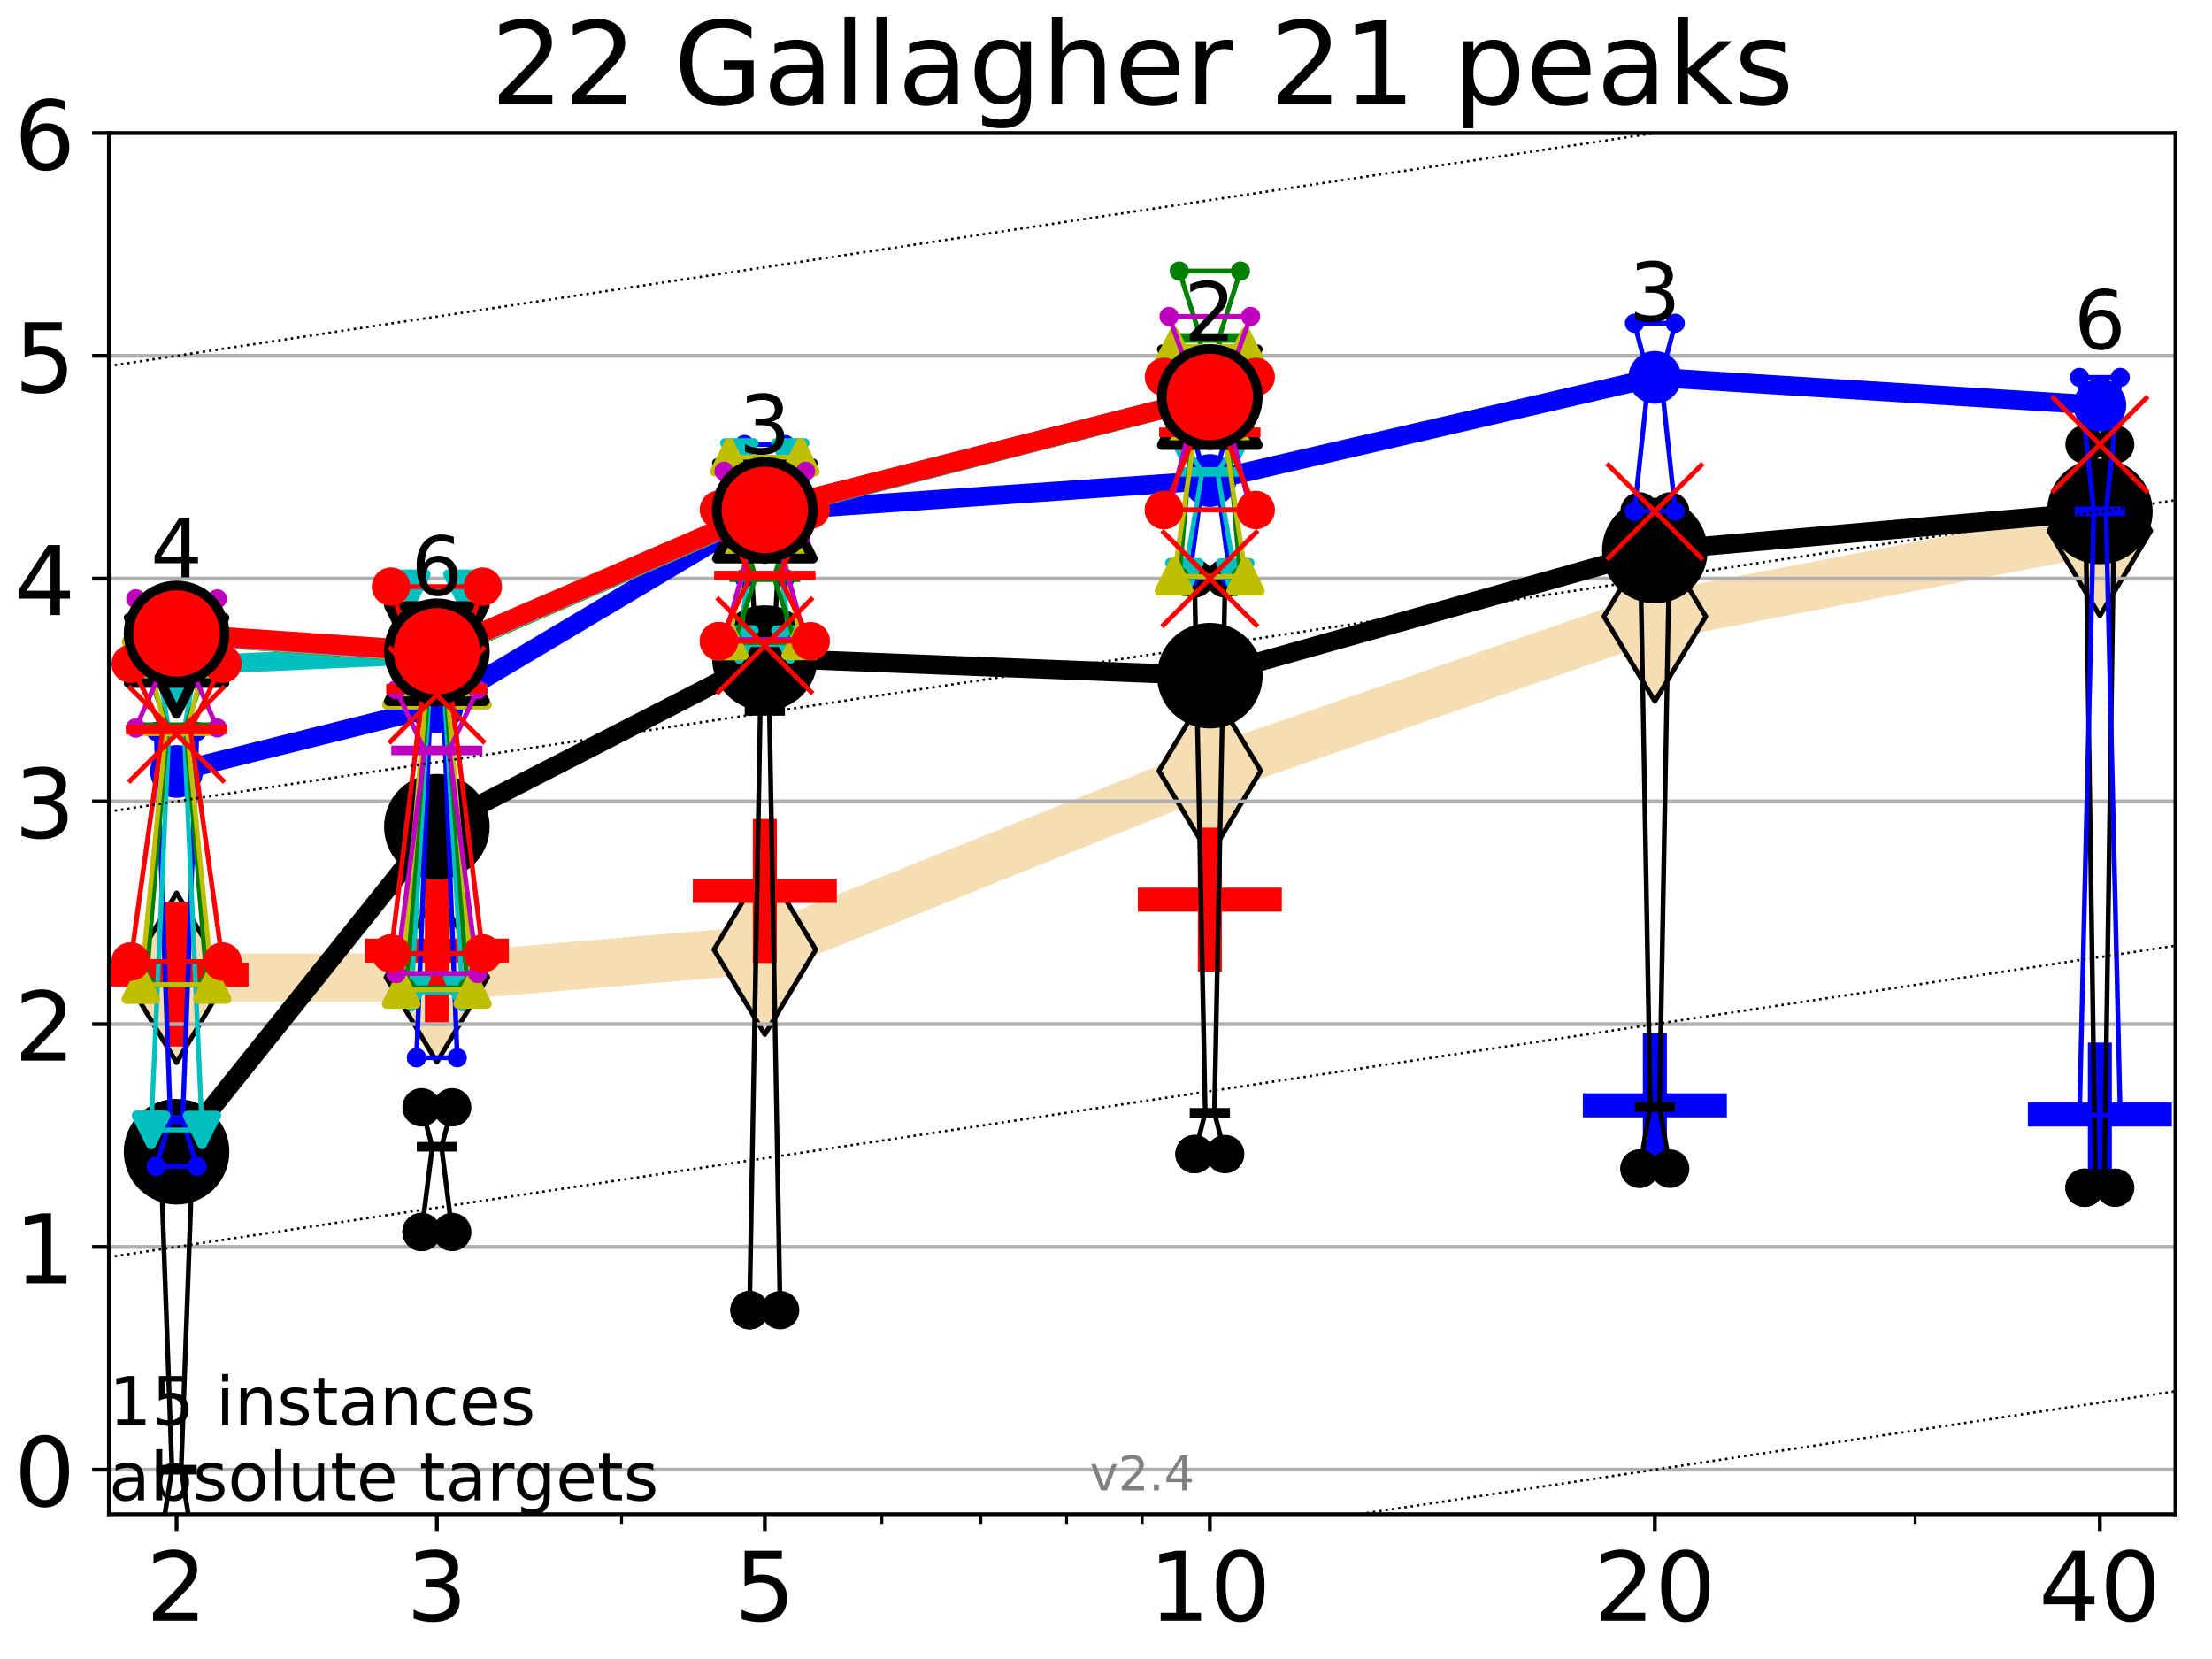 <?xml version="1.0" encoding="utf-8" standalone="no"?>
<!DOCTYPE svg PUBLIC "-//W3C//DTD SVG 1.1//EN"
  "http://www.w3.org/Graphics/SVG/1.1/DTD/svg11.dtd">
<!-- Created with matplotlib (https://matplotlib.org/) -->
<svg height="345.6pt" version="1.1" viewBox="0 0 460.8 345.6" width="460.8pt" xmlns="http://www.w3.org/2000/svg" xmlns:xlink="http://www.w3.org/1999/xlink">
 <defs>
  <style type="text/css">*{stroke-linecap:butt;stroke-linejoin:round;}</style>
 </defs>
 <g id="figure_1">
  <g id="patch_1">
   <path d="M 0 345.6 
L 460.8 345.6 
L 460.8 0 
L 0 0 
z
" style="fill:#ffffff;"/>
  </g>
  <g id="axes_1">
   <g id="patch_2">
    <path d="M 22.69 315.44 
L 453.192 315.44 
L 453.192 27.72 
L 22.69 27.72 
z
" style="fill:#ffffff;"/>
   </g>
   <g id="line2d_1">
    <path clip-path="url(#p1e7378df25)" d="M 36.781 203.685 
L 91.009 203.582 
L 159.329 197.825 
L 252.032 160.576 
L 344.736 128.434 
L 437.439 110.598 
" style="fill:none;stroke:#f5deb3;stroke-linecap:square;stroke-width:10;"/>
    <defs>
     <path d="M -0 17.678 
L 10.607 0 
L 0 -17.678 
L -10.607 -0 
z
" id="m89a03be144" style="stroke:#000000;stroke-linejoin:miter;"/>
    </defs>
    <g clip-path="url(#p1e7378df25)">
     <use style="fill:#f5deb3;stroke:#000000;stroke-linejoin:miter;" x="36.781" xlink:href="#m89a03be144" y="203.685"/>
     <use style="fill:#f5deb3;stroke:#000000;stroke-linejoin:miter;" x="91.009" xlink:href="#m89a03be144" y="203.582"/>
     <use style="fill:#f5deb3;stroke:#000000;stroke-linejoin:miter;" x="159.329" xlink:href="#m89a03be144" y="197.825"/>
     <use style="fill:#f5deb3;stroke:#000000;stroke-linejoin:miter;" x="252.032" xlink:href="#m89a03be144" y="160.576"/>
     <use style="fill:#f5deb3;stroke:#000000;stroke-linejoin:miter;" x="344.736" xlink:href="#m89a03be144" y="128.434"/>
     <use style="fill:#f5deb3;stroke:#000000;stroke-linejoin:miter;" x="437.439" xlink:href="#m89a03be144" y="110.598"/>
    </g>
   </g>
   <g id="line2d_2">
    <defs>
     <path d="M -15 0 
L 15 0 
M 0 15 
L 0 -15 
" id="mc359edf467" style="stroke:#ff0000;stroke-width:5;"/>
    </defs>
    <g clip-path="url(#p1e7378df25)">
     <use style="fill:#ff0000;stroke:#ff0000;stroke-width:5;" x="91.009" xlink:href="#mc359edf467" y="198.028"/>
    </g>
   </g>
   <g id="line2d_3">
    <g clip-path="url(#p1e7378df25)">
     <use style="fill:#ff0000;stroke:#ff0000;stroke-width:5;" x="159.329" xlink:href="#mc359edf467" y="185.609"/>
    </g>
   </g>
   <g id="line2d_4">
    <g clip-path="url(#p1e7378df25)">
     <use style="fill:#ff0000;stroke:#ff0000;stroke-width:5;" x="252.032" xlink:href="#mc359edf467" y="187.41"/>
    </g>
   </g>
   <g id="line2d_5">
    <defs>
     <path d="M -15 0 
L 15 0 
M 0 15 
L 0 -15 
" id="mf17e46b3e4" style="stroke:#0000ff;stroke-width:5;"/>
    </defs>
    <g clip-path="url(#p1e7378df25)">
     <use style="fill:#0000ff;stroke:#0000ff;stroke-width:5;" x="344.736" xlink:href="#mf17e46b3e4" y="230.262"/>
    </g>
   </g>
   <g id="line2d_6">
    <g clip-path="url(#p1e7378df25)">
     <use style="fill:#0000ff;stroke:#0000ff;stroke-width:5;" x="437.439" xlink:href="#mf17e46b3e4" y="232.175"/>
    </g>
   </g>
   <g id="line2d_7">
    <g clip-path="url(#p1e7378df25)">
     <use style="fill:#ff0000;stroke:#ff0000;stroke-width:5;" x="36.781" xlink:href="#mc359edf467" y="203.01"/>
    </g>
   </g>
   <g id="matplotlib.axis_1">
    <g id="xtick_1">
     <g id="line2d_8">
      <defs>
       <path d="M 0 0 
L 0 3.5 
" id="m4b493bff28" style="stroke:#000000;stroke-width:0.8;"/>
      </defs>
      <g>
       <use style="stroke:#000000;stroke-width:0.8;" x="36.781" xlink:href="#m4b493bff28" y="315.44"/>
      </g>
     </g>
     <g id="text_1">
      <!-- 2 -->
      <g transform="translate(30.419 337.637)scale(0.2 -0.2)">
       <defs>
        <path d="M 19.188 8.297 
L 53.609 8.297 
L 53.609 0 
L 7.328 0 
L 7.328 8.297 
Q 12.938 14.109 22.625 23.891 
Q 32.328 33.688 34.812 36.531 
Q 39.547 41.844 41.422 45.531 
Q 43.312 49.219 43.312 52.781 
Q 43.312 58.594 39.234 62.25 
Q 35.156 65.922 28.609 65.922 
Q 23.969 65.922 18.812 64.312 
Q 13.672 62.703 7.812 59.422 
L 7.812 69.391 
Q 13.766 71.781 18.938 73 
Q 24.125 74.219 28.422 74.219 
Q 39.75 74.219 46.484 68.547 
Q 53.219 62.891 53.219 53.422 
Q 53.219 48.922 51.531 44.891 
Q 49.859 40.875 45.406 35.406 
Q 44.188 33.984 37.641 27.219 
Q 31.109 20.453 19.188 8.297 
z
" id="DejaVuSans-50"/>
       </defs>
       <use xlink:href="#DejaVuSans-50"/>
      </g>
     </g>
    </g>
    <g id="xtick_2">
     <g id="line2d_9">
      <g>
       <use style="stroke:#000000;stroke-width:0.8;" x="91.009" xlink:href="#m4b493bff28" y="315.44"/>
      </g>
     </g>
     <g id="text_2">
      <!-- 3 -->
      <g transform="translate(84.647 337.637)scale(0.2 -0.2)">
       <defs>
        <path d="M 40.578 39.312 
Q 47.656 37.797 51.625 33 
Q 55.609 28.219 55.609 21.188 
Q 55.609 10.406 48.188 4.484 
Q 40.766 -1.422 27.094 -1.422 
Q 22.516 -1.422 17.656 -0.516 
Q 12.797 0.391 7.625 2.203 
L 7.625 11.719 
Q 11.719 9.328 16.594 8.109 
Q 21.484 6.891 26.812 6.891 
Q 36.078 6.891 40.938 10.547 
Q 45.797 14.203 45.797 21.188 
Q 45.797 27.641 41.281 31.266 
Q 36.766 34.906 28.719 34.906 
L 20.219 34.906 
L 20.219 43.016 
L 29.109 43.016 
Q 36.375 43.016 40.234 45.922 
Q 44.094 48.828 44.094 54.297 
Q 44.094 59.906 40.109 62.906 
Q 36.141 65.922 28.719 65.922 
Q 24.656 65.922 20.016 65.031 
Q 15.375 64.156 9.812 62.312 
L 9.812 71.094 
Q 15.438 72.656 20.344 73.438 
Q 25.25 74.219 29.594 74.219 
Q 40.828 74.219 47.359 69.109 
Q 53.906 64.016 53.906 55.328 
Q 53.906 49.266 50.438 45.094 
Q 46.969 40.922 40.578 39.312 
z
" id="DejaVuSans-51"/>
       </defs>
       <use xlink:href="#DejaVuSans-51"/>
      </g>
     </g>
    </g>
    <g id="xtick_3">
     <g id="line2d_10">
      <g>
       <use style="stroke:#000000;stroke-width:0.8;" x="159.329" xlink:href="#m4b493bff28" y="315.44"/>
      </g>
     </g>
     <g id="text_3">
      <!-- 5 -->
      <g transform="translate(152.966 337.637)scale(0.2 -0.2)">
       <defs>
        <path d="M 10.797 72.906 
L 49.516 72.906 
L 49.516 64.594 
L 19.828 64.594 
L 19.828 46.734 
Q 21.969 47.469 24.109 47.828 
Q 26.266 48.188 28.422 48.188 
Q 40.625 48.188 47.75 41.5 
Q 54.891 34.812 54.891 23.391 
Q 54.891 11.625 47.562 5.094 
Q 40.234 -1.422 26.906 -1.422 
Q 22.312 -1.422 17.547 -0.641 
Q 12.797 0.141 7.719 1.703 
L 7.719 11.625 
Q 12.109 9.234 16.797 8.062 
Q 21.484 6.891 26.703 6.891 
Q 35.156 6.891 40.078 11.328 
Q 45.016 15.766 45.016 23.391 
Q 45.016 31 40.078 35.438 
Q 35.156 39.891 26.703 39.891 
Q 22.75 39.891 18.812 39.016 
Q 14.891 38.141 10.797 36.281 
z
" id="DejaVuSans-53"/>
       </defs>
       <use xlink:href="#DejaVuSans-53"/>
      </g>
     </g>
    </g>
    <g id="xtick_4">
     <g id="line2d_11">
      <g>
       <use style="stroke:#000000;stroke-width:0.8;" x="252.032" xlink:href="#m4b493bff28" y="315.44"/>
      </g>
     </g>
     <g id="text_4">
      <!-- 10 -->
      <g transform="translate(239.307 337.637)scale(0.2 -0.2)">
       <defs>
        <path d="M 12.406 8.297 
L 28.516 8.297 
L 28.516 63.922 
L 10.984 60.406 
L 10.984 69.391 
L 28.422 72.906 
L 38.281 72.906 
L 38.281 8.297 
L 54.391 8.297 
L 54.391 0 
L 12.406 0 
z
" id="DejaVuSans-49"/>
        <path d="M 31.781 66.406 
Q 24.172 66.406 20.328 58.906 
Q 16.5 51.422 16.5 36.375 
Q 16.5 21.391 20.328 13.891 
Q 24.172 6.391 31.781 6.391 
Q 39.453 6.391 43.281 13.891 
Q 47.125 21.391 47.125 36.375 
Q 47.125 51.422 43.281 58.906 
Q 39.453 66.406 31.781 66.406 
z
M 31.781 74.219 
Q 44.047 74.219 50.516 64.516 
Q 56.984 54.828 56.984 36.375 
Q 56.984 17.969 50.516 8.266 
Q 44.047 -1.422 31.781 -1.422 
Q 19.531 -1.422 13.062 8.266 
Q 6.594 17.969 6.594 36.375 
Q 6.594 54.828 13.062 64.516 
Q 19.531 74.219 31.781 74.219 
z
" id="DejaVuSans-48"/>
       </defs>
       <use xlink:href="#DejaVuSans-49"/>
       <use x="63.623" xlink:href="#DejaVuSans-48"/>
      </g>
     </g>
    </g>
    <g id="xtick_5">
     <g id="line2d_12">
      <g>
       <use style="stroke:#000000;stroke-width:0.8;" x="344.736" xlink:href="#m4b493bff28" y="315.44"/>
      </g>
     </g>
     <g id="text_5">
      <!-- 20 -->
      <g transform="translate(332.011 337.637)scale(0.2 -0.2)">
       <use xlink:href="#DejaVuSans-50"/>
       <use x="63.623" xlink:href="#DejaVuSans-48"/>
      </g>
     </g>
    </g>
    <g id="xtick_6">
     <g id="line2d_13">
      <g>
       <use style="stroke:#000000;stroke-width:0.8;" x="437.439" xlink:href="#m4b493bff28" y="315.44"/>
      </g>
     </g>
     <g id="text_6">
      <!-- 40 -->
      <g transform="translate(424.714 337.637)scale(0.2 -0.2)">
       <defs>
        <path d="M 37.797 64.312 
L 12.891 25.391 
L 37.797 25.391 
z
M 35.203 72.906 
L 47.609 72.906 
L 47.609 25.391 
L 58.016 25.391 
L 58.016 17.188 
L 47.609 17.188 
L 47.609 0 
L 37.797 0 
L 37.797 17.188 
L 4.891 17.188 
L 4.891 26.703 
z
" id="DejaVuSans-52"/>
       </defs>
       <use xlink:href="#DejaVuSans-52"/>
       <use x="63.623" xlink:href="#DejaVuSans-48"/>
      </g>
     </g>
    </g>
    <g id="xtick_7">
     <g id="line2d_14">
      <defs>
       <path d="M 0 0 
L 0 2 
" id="m1c697ff6ea" style="stroke:#000000;stroke-width:0.6;"/>
      </defs>
      <g>
       <use style="stroke:#000000;stroke-width:0.6;" x="129.485" xlink:href="#m1c697ff6ea" y="315.44"/>
      </g>
     </g>
    </g>
    <g id="xtick_8">
     <g id="line2d_15">
      <g>
       <use style="stroke:#000000;stroke-width:0.6;" x="183.713" xlink:href="#m1c697ff6ea" y="315.44"/>
      </g>
     </g>
    </g>
    <g id="xtick_9">
     <g id="line2d_16">
      <g>
       <use style="stroke:#000000;stroke-width:0.6;" x="204.329" xlink:href="#m1c697ff6ea" y="315.44"/>
      </g>
     </g>
    </g>
    <g id="xtick_10">
     <g id="line2d_17">
      <g>
       <use style="stroke:#000000;stroke-width:0.6;" x="222.188" xlink:href="#m1c697ff6ea" y="315.44"/>
      </g>
     </g>
    </g>
    <g id="xtick_11">
     <g id="line2d_18">
      <g>
       <use style="stroke:#000000;stroke-width:0.6;" x="237.941" xlink:href="#m1c697ff6ea" y="315.44"/>
      </g>
     </g>
    </g>
    <g id="xtick_12">
     <g id="line2d_19">
      <g>
       <use style="stroke:#000000;stroke-width:0.6;" x="398.964" xlink:href="#m1c697ff6ea" y="315.44"/>
      </g>
     </g>
    </g>
   </g>
   <g id="matplotlib.axis_2">
    <g id="ytick_1">
     <g id="line2d_20">
      <path clip-path="url(#p1e7378df25)" d="M 22.69 306.159 
L 453.192 306.159 
" style="fill:none;stroke:#b0b0b0;stroke-linecap:square;stroke-width:0.8;"/>
     </g>
     <g id="line2d_21">
      <defs>
       <path d="M 0 0 
L -3.5 0 
" id="m41ab0dca99" style="stroke:#000000;stroke-width:0.8;"/>
      </defs>
      <g>
       <use style="stroke:#000000;stroke-width:0.8;" x="22.69" xlink:href="#m41ab0dca99" y="306.159"/>
      </g>
     </g>
     <g id="text_7">
      <!-- 0 -->
      <g transform="translate(2.965 313.757)scale(0.2 -0.2)">
       <use xlink:href="#DejaVuSans-48"/>
      </g>
     </g>
    </g>
    <g id="ytick_2">
     <g id="line2d_22">
      <path clip-path="url(#p1e7378df25)" d="M 22.69 259.752 
L 453.192 259.752 
" style="fill:none;stroke:#b0b0b0;stroke-linecap:square;stroke-width:0.8;"/>
     </g>
     <g id="line2d_23">
      <g>
       <use style="stroke:#000000;stroke-width:0.8;" x="22.69" xlink:href="#m41ab0dca99" y="259.752"/>
      </g>
     </g>
     <g id="text_8">
      <!-- 1 -->
      <g transform="translate(2.965 267.351)scale(0.2 -0.2)">
       <use xlink:href="#DejaVuSans-49"/>
      </g>
     </g>
    </g>
    <g id="ytick_3">
     <g id="line2d_24">
      <path clip-path="url(#p1e7378df25)" d="M 22.69 213.346 
L 453.192 213.346 
" style="fill:none;stroke:#b0b0b0;stroke-linecap:square;stroke-width:0.8;"/>
     </g>
     <g id="line2d_25">
      <g>
       <use style="stroke:#000000;stroke-width:0.8;" x="22.69" xlink:href="#m41ab0dca99" y="213.346"/>
      </g>
     </g>
     <g id="text_9">
      <!-- 2 -->
      <g transform="translate(2.965 220.944)scale(0.2 -0.2)">
       <use xlink:href="#DejaVuSans-50"/>
      </g>
     </g>
    </g>
    <g id="ytick_4">
     <g id="line2d_26">
      <path clip-path="url(#p1e7378df25)" d="M 22.69 166.939 
L 453.192 166.939 
" style="fill:none;stroke:#b0b0b0;stroke-linecap:square;stroke-width:0.8;"/>
     </g>
     <g id="line2d_27">
      <g>
       <use style="stroke:#000000;stroke-width:0.8;" x="22.69" xlink:href="#m41ab0dca99" y="166.939"/>
      </g>
     </g>
     <g id="text_10">
      <!-- 3 -->
      <g transform="translate(2.965 174.538)scale(0.2 -0.2)">
       <use xlink:href="#DejaVuSans-51"/>
      </g>
     </g>
    </g>
    <g id="ytick_5">
     <g id="line2d_28">
      <path clip-path="url(#p1e7378df25)" d="M 22.69 120.533 
L 453.192 120.533 
" style="fill:none;stroke:#b0b0b0;stroke-linecap:square;stroke-width:0.8;"/>
     </g>
     <g id="line2d_29">
      <g>
       <use style="stroke:#000000;stroke-width:0.8;" x="22.69" xlink:href="#m41ab0dca99" y="120.533"/>
      </g>
     </g>
     <g id="text_11">
      <!-- 4 -->
      <g transform="translate(2.965 128.131)scale(0.2 -0.2)">
       <use xlink:href="#DejaVuSans-52"/>
      </g>
     </g>
    </g>
    <g id="ytick_6">
     <g id="line2d_30">
      <path clip-path="url(#p1e7378df25)" d="M 22.69 74.126 
L 453.192 74.126 
" style="fill:none;stroke:#b0b0b0;stroke-linecap:square;stroke-width:0.8;"/>
     </g>
     <g id="line2d_31">
      <g>
       <use style="stroke:#000000;stroke-width:0.8;" x="22.69" xlink:href="#m41ab0dca99" y="74.126"/>
      </g>
     </g>
     <g id="text_12">
      <!-- 5 -->
      <g transform="translate(2.965 81.725)scale(0.2 -0.2)">
       <use xlink:href="#DejaVuSans-53"/>
      </g>
     </g>
    </g>
    <g id="ytick_7">
     <g id="line2d_32">
      <path clip-path="url(#p1e7378df25)" d="M 22.69 27.72 
L 453.192 27.72 
" style="fill:none;stroke:#b0b0b0;stroke-linecap:square;stroke-width:0.8;"/>
     </g>
     <g id="line2d_33">
      <g>
       <use style="stroke:#000000;stroke-width:0.8;" x="22.69" xlink:href="#m41ab0dca99" y="27.72"/>
      </g>
     </g>
     <g id="text_13">
      <!-- 6 -->
      <g transform="translate(2.965 35.318)scale(0.2 -0.2)">
       <defs>
        <path d="M 33.016 40.375 
Q 26.375 40.375 22.484 35.828 
Q 18.609 31.297 18.609 23.391 
Q 18.609 15.531 22.484 10.953 
Q 26.375 6.391 33.016 6.391 
Q 39.656 6.391 43.531 10.953 
Q 47.406 15.531 47.406 23.391 
Q 47.406 31.297 43.531 35.828 
Q 39.656 40.375 33.016 40.375 
z
M 52.594 71.297 
L 52.594 62.312 
Q 48.875 64.062 45.094 64.984 
Q 41.312 65.922 37.594 65.922 
Q 27.828 65.922 22.672 59.328 
Q 17.531 52.734 16.797 39.406 
Q 19.672 43.656 24.016 45.922 
Q 28.375 48.188 33.594 48.188 
Q 44.578 48.188 50.953 41.516 
Q 57.328 34.859 57.328 23.391 
Q 57.328 12.156 50.688 5.359 
Q 44.047 -1.422 33.016 -1.422 
Q 20.359 -1.422 13.672 8.266 
Q 6.984 17.969 6.984 36.375 
Q 6.984 53.656 15.188 63.938 
Q 23.391 74.219 37.203 74.219 
Q 40.922 74.219 44.703 73.484 
Q 48.484 72.75 52.594 71.297 
z
" id="DejaVuSans-54"/>
       </defs>
       <use xlink:href="#DejaVuSans-54"/>
      </g>
     </g>
    </g>
   </g>
   <g id="line2d_34">
    <path clip-path="url(#p1e7378df25)" d="M 33.594 320.128 
L 35.825 306.159 
L 33.594 244.799 
L 39.968 244.799 
L 37.737 306.159 
L 39.968 320.128 
L 33.594 320.128 
" style="fill:none;stroke:#000000;stroke-linecap:square;"/>
   </g>
   <g id="line2d_35">
    <path clip-path="url(#p1e7378df25)" d="M 33.594 320.128 
L 39.968 320.128 
L 39.968 244.799 
L 33.594 244.799 
L 33.594 320.128 
" style="fill:none;"/>
    <defs>
     <path d="M 0 3 
C 0.796 3 1.559 2.684 2.121 2.121 
C 2.684 1.559 3 0.796 3 0 
C 3 -0.796 2.684 -1.559 2.121 -2.121 
C 1.559 -2.684 0.796 -3 0 -3 
C -0.796 -3 -1.559 -2.684 -2.121 -2.121 
C -2.684 -1.559 -3 -0.796 -3 0 
C -3 0.796 -2.684 1.559 -2.121 2.121 
C -1.559 2.684 -0.796 3 0 3 
z
" id="m5c4be7a253" style="stroke:#000000;stroke-width:2;"/>
    </defs>
    <g clip-path="url(#p1e7378df25)">
     <use style="stroke:#000000;stroke-width:2;" x="33.594" xlink:href="#m5c4be7a253" y="320.128"/>
     <use style="stroke:#000000;stroke-width:2;" x="39.968" xlink:href="#m5c4be7a253" y="320.128"/>
     <use style="stroke:#000000;stroke-width:2;" x="39.968" xlink:href="#m5c4be7a253" y="244.799"/>
     <use style="stroke:#000000;stroke-width:2;" x="33.594" xlink:href="#m5c4be7a253" y="244.799"/>
     <use style="stroke:#000000;stroke-width:2;" x="33.594" xlink:href="#m5c4be7a253" y="320.128"/>
    </g>
   </g>
   <g id="line2d_36">
    <path clip-path="url(#p1e7378df25)" d="M 33.594 306.159 
L 39.968 306.159 
" style="fill:none;stroke:#000000;stroke-linecap:square;stroke-width:2;"/>
   </g>
   <g id="line2d_37">
    <path clip-path="url(#p1e7378df25)" d="M 87.823 256.645 
L 90.053 238.882 
L 87.823 230.67 
L 94.196 230.67 
L 91.965 238.882 
L 94.196 256.645 
L 87.823 256.645 
" style="fill:none;stroke:#000000;stroke-linecap:square;"/>
   </g>
   <g id="line2d_38">
    <path clip-path="url(#p1e7378df25)" d="M 87.823 256.645 
L 94.196 256.645 
L 94.196 230.67 
L 87.823 230.67 
L 87.823 256.645 
" style="fill:none;"/>
    <g clip-path="url(#p1e7378df25)">
     <use style="stroke:#000000;stroke-width:2;" x="87.823" xlink:href="#m5c4be7a253" y="256.645"/>
     <use style="stroke:#000000;stroke-width:2;" x="94.196" xlink:href="#m5c4be7a253" y="256.645"/>
     <use style="stroke:#000000;stroke-width:2;" x="94.196" xlink:href="#m5c4be7a253" y="230.67"/>
     <use style="stroke:#000000;stroke-width:2;" x="87.823" xlink:href="#m5c4be7a253" y="230.67"/>
     <use style="stroke:#000000;stroke-width:2;" x="87.823" xlink:href="#m5c4be7a253" y="256.645"/>
    </g>
   </g>
   <g id="line2d_39">
    <path clip-path="url(#p1e7378df25)" d="M 87.823 238.882 
L 94.196 238.882 
" style="fill:none;stroke:#000000;stroke-linecap:square;stroke-width:2;"/>
   </g>
   <g id="line2d_40">
    <path clip-path="url(#p1e7378df25)" d="M 156.142 272.932 
L 158.373 148.093 
L 156.142 112.357 
L 162.515 112.357 
L 160.285 148.093 
L 162.515 272.932 
L 156.142 272.932 
" style="fill:none;stroke:#000000;stroke-linecap:square;"/>
   </g>
   <g id="line2d_41">
    <path clip-path="url(#p1e7378df25)" d="M 156.142 272.932 
L 162.515 272.932 
L 162.515 112.357 
L 156.142 112.357 
L 156.142 272.932 
" style="fill:none;"/>
    <g clip-path="url(#p1e7378df25)">
     <use style="stroke:#000000;stroke-width:2;" x="156.142" xlink:href="#m5c4be7a253" y="272.932"/>
     <use style="stroke:#000000;stroke-width:2;" x="162.515" xlink:href="#m5c4be7a253" y="272.932"/>
     <use style="stroke:#000000;stroke-width:2;" x="162.515" xlink:href="#m5c4be7a253" y="112.357"/>
     <use style="stroke:#000000;stroke-width:2;" x="156.142" xlink:href="#m5c4be7a253" y="112.357"/>
     <use style="stroke:#000000;stroke-width:2;" x="156.142" xlink:href="#m5c4be7a253" y="272.932"/>
    </g>
   </g>
   <g id="line2d_42">
    <path clip-path="url(#p1e7378df25)" d="M 156.142 148.093 
L 162.515 148.093 
" style="fill:none;stroke:#000000;stroke-linecap:square;stroke-width:2;"/>
   </g>
   <g id="line2d_43">
    <path clip-path="url(#p1e7378df25)" d="M 248.845 240.417 
L 251.076 231.813 
L 248.845 120.493 
L 255.219 120.493 
L 252.988 231.813 
L 255.219 240.417 
L 248.845 240.417 
" style="fill:none;stroke:#000000;stroke-linecap:square;"/>
   </g>
   <g id="line2d_44">
    <path clip-path="url(#p1e7378df25)" d="M 248.845 240.417 
L 255.219 240.417 
L 255.219 120.493 
L 248.845 120.493 
L 248.845 240.417 
" style="fill:none;"/>
    <g clip-path="url(#p1e7378df25)">
     <use style="stroke:#000000;stroke-width:2;" x="248.845" xlink:href="#m5c4be7a253" y="240.417"/>
     <use style="stroke:#000000;stroke-width:2;" x="255.219" xlink:href="#m5c4be7a253" y="240.417"/>
     <use style="stroke:#000000;stroke-width:2;" x="255.219" xlink:href="#m5c4be7a253" y="120.493"/>
     <use style="stroke:#000000;stroke-width:2;" x="248.845" xlink:href="#m5c4be7a253" y="120.493"/>
     <use style="stroke:#000000;stroke-width:2;" x="248.845" xlink:href="#m5c4be7a253" y="240.417"/>
    </g>
   </g>
   <g id="line2d_45">
    <path clip-path="url(#p1e7378df25)" d="M 248.845 231.813 
L 255.219 231.813 
" style="fill:none;stroke:#000000;stroke-linecap:square;stroke-width:2;"/>
   </g>
   <g id="line2d_46">
    <path clip-path="url(#p1e7378df25)" d="M 341.549 243.454 
L 343.78 230.603 
L 341.549 106.546 
L 347.923 106.546 
L 345.692 230.603 
L 347.923 243.454 
L 341.549 243.454 
" style="fill:none;stroke:#000000;stroke-linecap:square;"/>
   </g>
   <g id="line2d_47">
    <path clip-path="url(#p1e7378df25)" d="M 341.549 243.454 
L 347.923 243.454 
L 347.923 106.546 
L 341.549 106.546 
L 341.549 243.454 
" style="fill:none;"/>
    <g clip-path="url(#p1e7378df25)">
     <use style="stroke:#000000;stroke-width:2;" x="341.549" xlink:href="#m5c4be7a253" y="243.454"/>
     <use style="stroke:#000000;stroke-width:2;" x="347.923" xlink:href="#m5c4be7a253" y="243.454"/>
     <use style="stroke:#000000;stroke-width:2;" x="347.923" xlink:href="#m5c4be7a253" y="106.546"/>
     <use style="stroke:#000000;stroke-width:2;" x="341.549" xlink:href="#m5c4be7a253" y="106.546"/>
     <use style="stroke:#000000;stroke-width:2;" x="341.549" xlink:href="#m5c4be7a253" y="243.454"/>
    </g>
   </g>
   <g id="line2d_48">
    <path clip-path="url(#p1e7378df25)" d="M 341.549 230.603 
L 347.923 230.603 
" style="fill:none;stroke:#000000;stroke-linecap:square;stroke-width:2;"/>
   </g>
   <g id="line2d_49">
    <path clip-path="url(#p1e7378df25)" d="M 434.253 247.436 
L 436.483 244.525 
L 434.253 92.586 
L 440.626 92.586 
L 438.395 244.525 
L 440.626 247.436 
L 434.253 247.436 
" style="fill:none;stroke:#000000;stroke-linecap:square;"/>
   </g>
   <g id="line2d_50">
    <path clip-path="url(#p1e7378df25)" d="M 434.253 247.436 
L 440.626 247.436 
L 440.626 92.586 
L 434.253 92.586 
L 434.253 247.436 
" style="fill:none;"/>
    <g clip-path="url(#p1e7378df25)">
     <use style="stroke:#000000;stroke-width:2;" x="434.253" xlink:href="#m5c4be7a253" y="247.436"/>
     <use style="stroke:#000000;stroke-width:2;" x="440.626" xlink:href="#m5c4be7a253" y="247.436"/>
     <use style="stroke:#000000;stroke-width:2;" x="440.626" xlink:href="#m5c4be7a253" y="92.586"/>
     <use style="stroke:#000000;stroke-width:2;" x="434.253" xlink:href="#m5c4be7a253" y="92.586"/>
     <use style="stroke:#000000;stroke-width:2;" x="434.253" xlink:href="#m5c4be7a253" y="247.436"/>
    </g>
   </g>
   <g id="line2d_51">
    <path clip-path="url(#p1e7378df25)" d="M 434.253 244.525 
L 440.626 244.525 
" style="fill:none;stroke:#000000;stroke-linecap:square;stroke-width:2;"/>
   </g>
   <g id="line2d_52">
    <path clip-path="url(#p1e7378df25)" d="M 36.781 239.934 
L 91.009 172.222 
" style="fill:none;stroke:#000000;stroke-linecap:square;stroke-width:4;"/>
   </g>
   <g id="line2d_53">
    <path clip-path="url(#p1e7378df25)" d="M 91.009 172.222 
L 159.329 137.091 
" style="fill:none;stroke:#000000;stroke-linecap:square;stroke-width:4;"/>
   </g>
   <g id="line2d_54">
    <path clip-path="url(#p1e7378df25)" d="M 159.329 137.091 
L 252.032 140.753 
" style="fill:none;stroke:#000000;stroke-linecap:square;stroke-width:4;"/>
   </g>
   <g id="line2d_55">
    <path clip-path="url(#p1e7378df25)" d="M 252.032 140.753 
L 344.736 114.687 
" style="fill:none;stroke:#000000;stroke-linecap:square;stroke-width:4;"/>
   </g>
   <g id="line2d_56">
    <path clip-path="url(#p1e7378df25)" d="M 344.736 114.687 
L 437.439 106.543 
" style="fill:none;stroke:#000000;stroke-linecap:square;stroke-width:4;"/>
   </g>
   <g id="line2d_57">
    <path clip-path="url(#p1e7378df25)" d="M 36.781 239.934 
L 91.009 172.222 
L 159.329 137.091 
L 252.032 140.753 
L 344.736 114.687 
L 437.439 106.543 
" style="fill:none;"/>
    <defs>
     <path d="M 0 10 
C 2.652 10 5.196 8.946 7.071 7.071 
C 8.946 5.196 10 2.652 10 0 
C 10 -2.652 8.946 -5.196 7.071 -7.071 
C 5.196 -8.946 2.652 -10 0 -10 
C -2.652 -10 -5.196 -8.946 -7.071 -7.071 
C -8.946 -5.196 -10 -2.652 -10 0 
C -10 2.652 -8.946 5.196 -7.071 7.071 
C -5.196 8.946 -2.652 10 0 10 
z
" id="me5039dedd4" style="stroke:#000000;stroke-width:2;"/>
    </defs>
    <g clip-path="url(#p1e7378df25)">
     <use style="stroke:#000000;stroke-width:2;" x="36.781" xlink:href="#me5039dedd4" y="239.934"/>
     <use style="stroke:#000000;stroke-width:2;" x="91.009" xlink:href="#me5039dedd4" y="172.222"/>
     <use style="stroke:#000000;stroke-width:2;" x="159.329" xlink:href="#me5039dedd4" y="137.091"/>
     <use style="stroke:#000000;stroke-width:2;" x="252.032" xlink:href="#me5039dedd4" y="140.753"/>
     <use style="stroke:#000000;stroke-width:2;" x="344.736" xlink:href="#me5039dedd4" y="114.687"/>
     <use style="stroke:#000000;stroke-width:2;" x="437.439" xlink:href="#me5039dedd4" y="106.543"/>
    </g>
   </g>
   <g id="line2d_58">
    <path clip-path="url(#p1e7378df25)" d="M 32.532 242.966 
L 35.507 233.248 
L 32.532 152.393 
L 41.03 152.393 
L 38.056 233.248 
L 41.03 242.966 
L 32.532 242.966 
" style="fill:none;stroke:#0000ff;stroke-linecap:square;"/>
   </g>
   <g id="line2d_59">
    <path clip-path="url(#p1e7378df25)" d="M 32.532 242.966 
L 41.03 242.966 
L 41.03 152.393 
L 32.532 152.393 
L 32.532 242.966 
" style="fill:none;"/>
    <defs>
     <path d="M 0 1.5 
C 0.398 1.5 0.779 1.342 1.061 1.061 
C 1.342 0.779 1.5 0.398 1.5 0 
C 1.5 -0.398 1.342 -0.779 1.061 -1.061 
C 0.779 -1.342 0.398 -1.5 0 -1.5 
C -0.398 -1.5 -0.779 -1.342 -1.061 -1.061 
C -1.342 -0.779 -1.5 -0.398 -1.5 0 
C -1.5 0.398 -1.342 0.779 -1.061 1.061 
C -0.779 1.342 -0.398 1.5 0 1.5 
z
" id="m8ed4d82bde" style="stroke:#0000ff;"/>
    </defs>
    <g clip-path="url(#p1e7378df25)">
     <use style="fill:#0000ff;stroke:#0000ff;" x="32.532" xlink:href="#m8ed4d82bde" y="242.966"/>
     <use style="fill:#0000ff;stroke:#0000ff;" x="41.03" xlink:href="#m8ed4d82bde" y="242.966"/>
     <use style="fill:#0000ff;stroke:#0000ff;" x="41.03" xlink:href="#m8ed4d82bde" y="152.393"/>
     <use style="fill:#0000ff;stroke:#0000ff;" x="32.532" xlink:href="#m8ed4d82bde" y="152.393"/>
     <use style="fill:#0000ff;stroke:#0000ff;" x="32.532" xlink:href="#m8ed4d82bde" y="242.966"/>
    </g>
   </g>
   <g id="line2d_60">
    <path clip-path="url(#p1e7378df25)" d="M 32.532 233.248 
L 41.03 233.248 
" style="fill:none;stroke:#0000ff;stroke-linecap:square;stroke-width:2;"/>
   </g>
   <g id="line2d_61">
    <path clip-path="url(#p1e7378df25)" d="M 86.76 220.343 
L 89.735 144.559 
L 86.76 130.732 
L 95.258 130.732 
L 92.284 144.559 
L 95.258 220.343 
L 86.76 220.343 
" style="fill:none;stroke:#0000ff;stroke-linecap:square;"/>
   </g>
   <g id="line2d_62">
    <path clip-path="url(#p1e7378df25)" d="M 86.76 220.343 
L 95.258 220.343 
L 95.258 130.732 
L 86.76 130.732 
L 86.76 220.343 
" style="fill:none;"/>
    <g clip-path="url(#p1e7378df25)">
     <use style="fill:#0000ff;stroke:#0000ff;" x="86.76" xlink:href="#m8ed4d82bde" y="220.343"/>
     <use style="fill:#0000ff;stroke:#0000ff;" x="95.258" xlink:href="#m8ed4d82bde" y="220.343"/>
     <use style="fill:#0000ff;stroke:#0000ff;" x="95.258" xlink:href="#m8ed4d82bde" y="130.732"/>
     <use style="fill:#0000ff;stroke:#0000ff;" x="86.76" xlink:href="#m8ed4d82bde" y="130.732"/>
     <use style="fill:#0000ff;stroke:#0000ff;" x="86.76" xlink:href="#m8ed4d82bde" y="220.343"/>
    </g>
   </g>
   <g id="line2d_63">
    <path clip-path="url(#p1e7378df25)" d="M 86.76 144.559 
L 95.258 144.559 
" style="fill:none;stroke:#0000ff;stroke-linecap:square;stroke-width:2;"/>
   </g>
   <g id="line2d_64">
    <path clip-path="url(#p1e7378df25)" d="M 155.08 120.452 
L 158.054 106.524 
L 155.08 92.591 
L 163.578 92.591 
L 160.603 106.524 
L 163.578 120.452 
L 155.08 120.452 
" style="fill:none;stroke:#0000ff;stroke-linecap:square;"/>
   </g>
   <g id="line2d_65">
    <path clip-path="url(#p1e7378df25)" d="M 155.08 120.452 
L 163.578 120.452 
L 163.578 92.591 
L 155.08 92.591 
L 155.08 120.452 
" style="fill:none;"/>
    <g clip-path="url(#p1e7378df25)">
     <use style="fill:#0000ff;stroke:#0000ff;" x="155.08" xlink:href="#m8ed4d82bde" y="120.452"/>
     <use style="fill:#0000ff;stroke:#0000ff;" x="163.578" xlink:href="#m8ed4d82bde" y="120.452"/>
     <use style="fill:#0000ff;stroke:#0000ff;" x="163.578" xlink:href="#m8ed4d82bde" y="92.591"/>
     <use style="fill:#0000ff;stroke:#0000ff;" x="155.08" xlink:href="#m8ed4d82bde" y="92.591"/>
     <use style="fill:#0000ff;stroke:#0000ff;" x="155.08" xlink:href="#m8ed4d82bde" y="120.452"/>
    </g>
   </g>
   <g id="line2d_66">
    <path clip-path="url(#p1e7378df25)" d="M 155.08 106.524 
L 163.578 106.524 
" style="fill:none;stroke:#0000ff;stroke-linecap:square;stroke-width:2;"/>
   </g>
   <g id="line2d_67">
    <path clip-path="url(#p1e7378df25)" d="M 247.783 120.418 
L 250.758 98.34 
L 247.783 88.073 
L 256.281 88.073 
L 253.307 98.34 
L 256.281 120.418 
L 247.783 120.418 
" style="fill:none;stroke:#0000ff;stroke-linecap:square;"/>
   </g>
   <g id="line2d_68">
    <path clip-path="url(#p1e7378df25)" d="M 247.783 120.418 
L 256.281 120.418 
L 256.281 88.073 
L 247.783 88.073 
L 247.783 120.418 
" style="fill:none;"/>
    <g clip-path="url(#p1e7378df25)">
     <use style="fill:#0000ff;stroke:#0000ff;" x="247.783" xlink:href="#m8ed4d82bde" y="120.418"/>
     <use style="fill:#0000ff;stroke:#0000ff;" x="256.281" xlink:href="#m8ed4d82bde" y="120.418"/>
     <use style="fill:#0000ff;stroke:#0000ff;" x="256.281" xlink:href="#m8ed4d82bde" y="88.073"/>
     <use style="fill:#0000ff;stroke:#0000ff;" x="247.783" xlink:href="#m8ed4d82bde" y="88.073"/>
     <use style="fill:#0000ff;stroke:#0000ff;" x="247.783" xlink:href="#m8ed4d82bde" y="120.418"/>
    </g>
   </g>
   <g id="line2d_69">
    <path clip-path="url(#p1e7378df25)" d="M 247.783 98.34 
L 256.281 98.34 
" style="fill:none;stroke:#0000ff;stroke-linecap:square;stroke-width:2;"/>
   </g>
   <g id="line2d_70">
    <path clip-path="url(#p1e7378df25)" d="M 340.487 106.517 
L 343.461 78.612 
L 340.487 67.338 
L 348.985 67.338 
L 346.01 78.612 
L 348.985 106.517 
L 340.487 106.517 
" style="fill:none;stroke:#0000ff;stroke-linecap:square;"/>
   </g>
   <g id="line2d_71">
    <path clip-path="url(#p1e7378df25)" d="M 340.487 106.517 
L 348.985 106.517 
L 348.985 67.338 
L 340.487 67.338 
L 340.487 106.517 
" style="fill:none;"/>
    <g clip-path="url(#p1e7378df25)">
     <use style="fill:#0000ff;stroke:#0000ff;" x="340.487" xlink:href="#m8ed4d82bde" y="106.517"/>
     <use style="fill:#0000ff;stroke:#0000ff;" x="348.985" xlink:href="#m8ed4d82bde" y="106.517"/>
     <use style="fill:#0000ff;stroke:#0000ff;" x="348.985" xlink:href="#m8ed4d82bde" y="67.338"/>
     <use style="fill:#0000ff;stroke:#0000ff;" x="340.487" xlink:href="#m8ed4d82bde" y="67.338"/>
     <use style="fill:#0000ff;stroke:#0000ff;" x="340.487" xlink:href="#m8ed4d82bde" y="106.517"/>
    </g>
   </g>
   <g id="line2d_72">
    <path clip-path="url(#p1e7378df25)" d="M 340.487 78.612 
L 348.985 78.612 
" style="fill:none;stroke:#0000ff;stroke-linecap:square;stroke-width:2;"/>
   </g>
   <g id="line2d_73">
    <path clip-path="url(#p1e7378df25)" d="M 433.19 232.284 
L 436.165 106.522 
L 433.19 78.614 
L 441.688 78.614 
L 438.714 106.522 
L 441.688 232.284 
L 433.19 232.284 
" style="fill:none;stroke:#0000ff;stroke-linecap:square;"/>
   </g>
   <g id="line2d_74">
    <path clip-path="url(#p1e7378df25)" d="M 433.19 232.284 
L 441.688 232.284 
L 441.688 78.614 
L 433.19 78.614 
L 433.19 232.284 
" style="fill:none;"/>
    <g clip-path="url(#p1e7378df25)">
     <use style="fill:#0000ff;stroke:#0000ff;" x="433.19" xlink:href="#m8ed4d82bde" y="232.284"/>
     <use style="fill:#0000ff;stroke:#0000ff;" x="441.688" xlink:href="#m8ed4d82bde" y="232.284"/>
     <use style="fill:#0000ff;stroke:#0000ff;" x="441.688" xlink:href="#m8ed4d82bde" y="78.614"/>
     <use style="fill:#0000ff;stroke:#0000ff;" x="433.19" xlink:href="#m8ed4d82bde" y="78.614"/>
     <use style="fill:#0000ff;stroke:#0000ff;" x="433.19" xlink:href="#m8ed4d82bde" y="232.284"/>
    </g>
   </g>
   <g id="line2d_75">
    <path clip-path="url(#p1e7378df25)" d="M 433.19 106.522 
L 441.688 106.522 
" style="fill:none;stroke:#0000ff;stroke-linecap:square;stroke-width:2;"/>
   </g>
   <g id="line2d_76">
    <path clip-path="url(#p1e7378df25)" d="M 36.781 160.711 
L 91.009 147.198 
" style="fill:none;stroke:#0000ff;stroke-linecap:square;stroke-width:4;"/>
   </g>
   <g id="line2d_77">
    <path clip-path="url(#p1e7378df25)" d="M 91.009 147.198 
L 159.329 106.536 
" style="fill:none;stroke:#0000ff;stroke-linecap:square;stroke-width:4;"/>
   </g>
   <g id="line2d_78">
    <path clip-path="url(#p1e7378df25)" d="M 159.329 106.536 
L 252.032 100.101 
" style="fill:none;stroke:#0000ff;stroke-linecap:square;stroke-width:4;"/>
   </g>
   <g id="line2d_79">
    <path clip-path="url(#p1e7378df25)" d="M 252.032 100.101 
L 344.736 78.613 
" style="fill:none;stroke:#0000ff;stroke-linecap:square;stroke-width:4;"/>
   </g>
   <g id="line2d_80">
    <path clip-path="url(#p1e7378df25)" d="M 344.736 78.613 
L 437.439 84.408 
" style="fill:none;stroke:#0000ff;stroke-linecap:square;stroke-width:4;"/>
   </g>
   <g id="line2d_81">
    <path clip-path="url(#p1e7378df25)" d="M 36.781 160.711 
L 91.009 147.198 
L 159.329 106.536 
L 252.032 100.101 
L 344.736 78.613 
L 437.439 84.408 
" style="fill:none;"/>
    <defs>
     <path d="M 0 5 
C 1.326 5 2.598 4.473 3.536 3.536 
C 4.473 2.598 5 1.326 5 0 
C 5 -1.326 4.473 -2.598 3.536 -3.536 
C 2.598 -4.473 1.326 -5 0 -5 
C -1.326 -5 -2.598 -4.473 -3.536 -3.536 
C -4.473 -2.598 -5 -1.326 -5 0 
C -5 1.326 -4.473 2.598 -3.536 3.536 
C -2.598 4.473 -1.326 5 0 5 
z
" id="maa07ac1578" style="stroke:#0000ff;"/>
    </defs>
    <g clip-path="url(#p1e7378df25)">
     <use style="fill:#0000ff;stroke:#0000ff;" x="36.781" xlink:href="#maa07ac1578" y="160.711"/>
     <use style="fill:#0000ff;stroke:#0000ff;" x="91.009" xlink:href="#maa07ac1578" y="147.198"/>
     <use style="fill:#0000ff;stroke:#0000ff;" x="159.329" xlink:href="#maa07ac1578" y="106.536"/>
     <use style="fill:#0000ff;stroke:#0000ff;" x="252.032" xlink:href="#maa07ac1578" y="100.101"/>
     <use style="fill:#0000ff;stroke:#0000ff;" x="344.736" xlink:href="#maa07ac1578" y="78.613"/>
     <use style="fill:#0000ff;stroke:#0000ff;" x="437.439" xlink:href="#maa07ac1578" y="84.408"/>
    </g>
   </g>
   <g id="line2d_82">
    <path clip-path="url(#p1e7378df25)" d="M 31.47 235.387 
L 35.188 152.128 
L 31.47 130.339 
L 42.093 130.339 
L 38.375 152.128 
L 42.093 235.387 
L 31.47 235.387 
" style="fill:none;stroke:#00bfbf;stroke-linecap:square;"/>
   </g>
   <g id="line2d_83">
    <path clip-path="url(#p1e7378df25)" d="M 31.47 235.387 
L 42.093 235.387 
L 42.093 130.339 
L 31.47 130.339 
L 31.47 235.387 
" style="fill:none;"/>
    <defs>
     <path d="M -0 3 
L 3 -3 
L -3 -3 
z
" id="me578608a3f" style="stroke:#00bfbf;stroke-linejoin:miter;stroke-width:2;"/>
    </defs>
    <g clip-path="url(#p1e7378df25)">
     <use style="fill:#00bfbf;stroke:#00bfbf;stroke-linejoin:miter;stroke-width:2;" x="31.47" xlink:href="#me578608a3f" y="235.387"/>
     <use style="fill:#00bfbf;stroke:#00bfbf;stroke-linejoin:miter;stroke-width:2;" x="42.093" xlink:href="#me578608a3f" y="235.387"/>
     <use style="fill:#00bfbf;stroke:#00bfbf;stroke-linejoin:miter;stroke-width:2;" x="42.093" xlink:href="#me578608a3f" y="130.339"/>
     <use style="fill:#00bfbf;stroke:#00bfbf;stroke-linejoin:miter;stroke-width:2;" x="31.47" xlink:href="#me578608a3f" y="130.339"/>
     <use style="fill:#00bfbf;stroke:#00bfbf;stroke-linejoin:miter;stroke-width:2;" x="31.47" xlink:href="#me578608a3f" y="235.387"/>
    </g>
   </g>
   <g id="line2d_84">
    <path clip-path="url(#p1e7378df25)" d="M 31.47 152.128 
L 42.093 152.128 
" style="fill:none;stroke:#00bfbf;stroke-linecap:square;stroke-width:2;"/>
   </g>
   <g id="line2d_85">
    <path clip-path="url(#p1e7378df25)" d="M 85.698 206.709 
L 89.416 144.652 
L 85.698 122.628 
L 96.321 122.628 
L 92.603 144.652 
L 96.321 206.709 
L 85.698 206.709 
" style="fill:none;stroke:#00bfbf;stroke-linecap:square;"/>
   </g>
   <g id="line2d_86">
    <path clip-path="url(#p1e7378df25)" d="M 85.698 206.709 
L 96.321 206.709 
L 96.321 122.628 
L 85.698 122.628 
L 85.698 206.709 
" style="fill:none;"/>
    <g clip-path="url(#p1e7378df25)">
     <use style="fill:#00bfbf;stroke:#00bfbf;stroke-linejoin:miter;stroke-width:2;" x="85.698" xlink:href="#me578608a3f" y="206.709"/>
     <use style="fill:#00bfbf;stroke:#00bfbf;stroke-linejoin:miter;stroke-width:2;" x="96.321" xlink:href="#me578608a3f" y="206.709"/>
     <use style="fill:#00bfbf;stroke:#00bfbf;stroke-linejoin:miter;stroke-width:2;" x="96.321" xlink:href="#me578608a3f" y="122.628"/>
     <use style="fill:#00bfbf;stroke:#00bfbf;stroke-linejoin:miter;stroke-width:2;" x="85.698" xlink:href="#me578608a3f" y="122.628"/>
     <use style="fill:#00bfbf;stroke:#00bfbf;stroke-linejoin:miter;stroke-width:2;" x="85.698" xlink:href="#me578608a3f" y="206.709"/>
    </g>
   </g>
   <g id="line2d_87">
    <path clip-path="url(#p1e7378df25)" d="M 85.698 144.652 
L 96.321 144.652 
" style="fill:none;stroke:#00bfbf;stroke-linecap:square;stroke-width:2;"/>
   </g>
   <g id="line2d_88">
    <path clip-path="url(#p1e7378df25)" d="M 154.017 134.279 
L 157.735 104.139 
L 154.017 95.281 
L 164.64 95.281 
L 160.922 104.139 
L 164.64 134.279 
L 154.017 134.279 
" style="fill:none;stroke:#00bfbf;stroke-linecap:square;"/>
   </g>
   <g id="line2d_89">
    <path clip-path="url(#p1e7378df25)" d="M 154.017 134.279 
L 164.64 134.279 
L 164.64 95.281 
L 154.017 95.281 
L 154.017 134.279 
" style="fill:none;"/>
    <g clip-path="url(#p1e7378df25)">
     <use style="fill:#00bfbf;stroke:#00bfbf;stroke-linejoin:miter;stroke-width:2;" x="154.017" xlink:href="#me578608a3f" y="134.279"/>
     <use style="fill:#00bfbf;stroke:#00bfbf;stroke-linejoin:miter;stroke-width:2;" x="164.64" xlink:href="#me578608a3f" y="134.279"/>
     <use style="fill:#00bfbf;stroke:#00bfbf;stroke-linejoin:miter;stroke-width:2;" x="164.64" xlink:href="#me578608a3f" y="95.281"/>
     <use style="fill:#00bfbf;stroke:#00bfbf;stroke-linejoin:miter;stroke-width:2;" x="154.017" xlink:href="#me578608a3f" y="95.281"/>
     <use style="fill:#00bfbf;stroke:#00bfbf;stroke-linejoin:miter;stroke-width:2;" x="154.017" xlink:href="#me578608a3f" y="134.279"/>
    </g>
   </g>
   <g id="line2d_90">
    <path clip-path="url(#p1e7378df25)" d="M 154.017 104.139 
L 164.64 104.139 
" style="fill:none;stroke:#00bfbf;stroke-linecap:square;stroke-width:2;"/>
   </g>
   <g id="line2d_91">
    <path clip-path="url(#p1e7378df25)" d="M 246.721 120.266 
L 250.439 98.312 
L 246.721 92.542 
L 257.344 92.542 
L 253.626 98.312 
L 257.344 120.266 
L 246.721 120.266 
" style="fill:none;stroke:#00bfbf;stroke-linecap:square;"/>
   </g>
   <g id="line2d_92">
    <path clip-path="url(#p1e7378df25)" d="M 246.721 120.266 
L 257.344 120.266 
L 257.344 92.542 
L 246.721 92.542 
L 246.721 120.266 
" style="fill:none;"/>
    <g clip-path="url(#p1e7378df25)">
     <use style="fill:#00bfbf;stroke:#00bfbf;stroke-linejoin:miter;stroke-width:2;" x="246.721" xlink:href="#me578608a3f" y="120.266"/>
     <use style="fill:#00bfbf;stroke:#00bfbf;stroke-linejoin:miter;stroke-width:2;" x="257.344" xlink:href="#me578608a3f" y="120.266"/>
     <use style="fill:#00bfbf;stroke:#00bfbf;stroke-linejoin:miter;stroke-width:2;" x="257.344" xlink:href="#me578608a3f" y="92.542"/>
     <use style="fill:#00bfbf;stroke:#00bfbf;stroke-linejoin:miter;stroke-width:2;" x="246.721" xlink:href="#me578608a3f" y="92.542"/>
     <use style="fill:#00bfbf;stroke:#00bfbf;stroke-linejoin:miter;stroke-width:2;" x="246.721" xlink:href="#me578608a3f" y="120.266"/>
    </g>
   </g>
   <g id="line2d_93">
    <path clip-path="url(#p1e7378df25)" d="M 246.721 98.312 
L 257.344 98.312 
" style="fill:none;stroke:#00bfbf;stroke-linecap:square;stroke-width:2;"/>
   </g>
   <g id="line2d_94">
    <path clip-path="url(#p1e7378df25)" d="M 36.781 138.697 
L 91.009 136.237 
" style="fill:none;stroke:#00bfbf;stroke-linecap:square;stroke-width:4;"/>
   </g>
   <g id="line2d_95">
    <path clip-path="url(#p1e7378df25)" d="M 91.009 136.237 
L 159.329 106.477 
" style="fill:none;stroke:#00bfbf;stroke-linecap:square;stroke-width:4;"/>
   </g>
   <g id="line2d_96">
    <path clip-path="url(#p1e7378df25)" d="M 159.329 106.477 
L 252.032 82.772 
" style="fill:none;stroke:#00bfbf;stroke-linecap:square;stroke-width:4;"/>
   </g>
   <g id="line2d_97">
    <path clip-path="url(#p1e7378df25)" d="M 36.781 138.697 
L 91.009 136.237 
L 159.329 106.477 
L 252.032 82.772 
" style="fill:none;"/>
    <defs>
     <path d="M -0 10 
L 10 -10 
L -10 -10 
z
" id="m797b902fba" style="stroke:#000000;stroke-linejoin:miter;stroke-width:2;"/>
    </defs>
    <g clip-path="url(#p1e7378df25)">
     <use style="fill:#00bfbf;stroke:#000000;stroke-linejoin:miter;stroke-width:2;" x="36.781" xlink:href="#m797b902fba" y="138.697"/>
     <use style="fill:#00bfbf;stroke:#000000;stroke-linejoin:miter;stroke-width:2;" x="91.009" xlink:href="#m797b902fba" y="136.237"/>
     <use style="fill:#00bfbf;stroke:#000000;stroke-linejoin:miter;stroke-width:2;" x="159.329" xlink:href="#m797b902fba" y="106.477"/>
     <use style="fill:#00bfbf;stroke:#000000;stroke-linejoin:miter;stroke-width:2;" x="252.032" xlink:href="#m797b902fba" y="82.772"/>
    </g>
   </g>
   <g id="line2d_98">
    <path clip-path="url(#p1e7378df25)" d="M 30.408 205.107 
L 34.869 151.493 
L 30.408 138.559 
L 43.155 138.559 
L 38.693 151.493 
L 43.155 205.107 
L 30.408 205.107 
" style="fill:none;stroke:#008000;stroke-linecap:square;"/>
   </g>
   <g id="line2d_99">
    <path clip-path="url(#p1e7378df25)" d="M 30.408 205.107 
L 43.155 205.107 
L 43.155 138.559 
L 30.408 138.559 
L 30.408 205.107 
" style="fill:none;"/>
    <defs>
     <path d="M 0 1.5 
C 0.398 1.5 0.779 1.342 1.061 1.061 
C 1.342 0.779 1.5 0.398 1.5 0 
C 1.5 -0.398 1.342 -0.779 1.061 -1.061 
C 0.779 -1.342 0.398 -1.5 0 -1.5 
C -0.398 -1.5 -0.779 -1.342 -1.061 -1.061 
C -1.342 -0.779 -1.5 -0.398 -1.5 0 
C -1.5 0.398 -1.342 0.779 -1.061 1.061 
C -0.779 1.342 -0.398 1.5 0 1.5 
z
" id="md290b16ff4" style="stroke:#008000;"/>
    </defs>
    <g clip-path="url(#p1e7378df25)">
     <use style="fill:#008000;stroke:#008000;" x="30.408" xlink:href="#md290b16ff4" y="205.107"/>
     <use style="fill:#008000;stroke:#008000;" x="43.155" xlink:href="#md290b16ff4" y="205.107"/>
     <use style="fill:#008000;stroke:#008000;" x="43.155" xlink:href="#md290b16ff4" y="138.559"/>
     <use style="fill:#008000;stroke:#008000;" x="30.408" xlink:href="#md290b16ff4" y="138.559"/>
     <use style="fill:#008000;stroke:#008000;" x="30.408" xlink:href="#md290b16ff4" y="205.107"/>
    </g>
   </g>
   <g id="line2d_100">
    <path clip-path="url(#p1e7378df25)" d="M 30.408 151.493 
L 43.155 151.493 
" style="fill:none;stroke:#008000;stroke-linecap:square;stroke-width:2;"/>
   </g>
   <g id="line2d_101">
    <path clip-path="url(#p1e7378df25)" d="M 84.636 205.765 
L 89.097 144.596 
L 84.636 143.825 
L 97.383 143.825 
L 92.921 144.596 
L 97.383 205.765 
L 84.636 205.765 
" style="fill:none;stroke:#008000;stroke-linecap:square;"/>
   </g>
   <g id="line2d_102">
    <path clip-path="url(#p1e7378df25)" d="M 84.636 205.765 
L 97.383 205.765 
L 97.383 143.825 
L 84.636 143.825 
L 84.636 205.765 
" style="fill:none;"/>
    <g clip-path="url(#p1e7378df25)">
     <use style="fill:#008000;stroke:#008000;" x="84.636" xlink:href="#md290b16ff4" y="205.765"/>
     <use style="fill:#008000;stroke:#008000;" x="97.383" xlink:href="#md290b16ff4" y="205.765"/>
     <use style="fill:#008000;stroke:#008000;" x="97.383" xlink:href="#md290b16ff4" y="143.825"/>
     <use style="fill:#008000;stroke:#008000;" x="84.636" xlink:href="#md290b16ff4" y="143.825"/>
     <use style="fill:#008000;stroke:#008000;" x="84.636" xlink:href="#md290b16ff4" y="205.765"/>
    </g>
   </g>
   <g id="line2d_103">
    <path clip-path="url(#p1e7378df25)" d="M 84.636 144.596 
L 97.383 144.596 
" style="fill:none;stroke:#008000;stroke-linecap:square;stroke-width:2;"/>
   </g>
   <g id="line2d_104">
    <path clip-path="url(#p1e7378df25)" d="M 152.955 133.839 
L 157.417 120.246 
L 152.955 106.314 
L 165.702 106.314 
L 161.241 120.246 
L 165.702 133.839 
L 152.955 133.839 
" style="fill:none;stroke:#008000;stroke-linecap:square;"/>
   </g>
   <g id="line2d_105">
    <path clip-path="url(#p1e7378df25)" d="M 152.955 133.839 
L 165.702 133.839 
L 165.702 106.314 
L 152.955 106.314 
L 152.955 133.839 
" style="fill:none;"/>
    <g clip-path="url(#p1e7378df25)">
     <use style="fill:#008000;stroke:#008000;" x="152.955" xlink:href="#md290b16ff4" y="133.839"/>
     <use style="fill:#008000;stroke:#008000;" x="165.702" xlink:href="#md290b16ff4" y="133.839"/>
     <use style="fill:#008000;stroke:#008000;" x="165.702" xlink:href="#md290b16ff4" y="106.314"/>
     <use style="fill:#008000;stroke:#008000;" x="152.955" xlink:href="#md290b16ff4" y="106.314"/>
     <use style="fill:#008000;stroke:#008000;" x="152.955" xlink:href="#md290b16ff4" y="133.839"/>
    </g>
   </g>
   <g id="line2d_106">
    <path clip-path="url(#p1e7378df25)" d="M 152.955 120.246 
L 165.702 120.246 
" style="fill:none;stroke:#008000;stroke-linecap:square;stroke-width:2;"/>
   </g>
   <g id="line2d_107">
    <path clip-path="url(#p1e7378df25)" d="M 245.659 120.121 
L 250.12 70.418 
L 245.659 56.465 
L 258.406 56.465 
L 253.944 70.418 
L 258.406 120.121 
L 245.659 120.121 
" style="fill:none;stroke:#008000;stroke-linecap:square;"/>
   </g>
   <g id="line2d_108">
    <path clip-path="url(#p1e7378df25)" d="M 245.659 120.121 
L 258.406 120.121 
L 258.406 56.465 
L 245.659 56.465 
L 245.659 120.121 
" style="fill:none;"/>
    <g clip-path="url(#p1e7378df25)">
     <use style="fill:#008000;stroke:#008000;" x="245.659" xlink:href="#md290b16ff4" y="120.121"/>
     <use style="fill:#008000;stroke:#008000;" x="258.406" xlink:href="#md290b16ff4" y="120.121"/>
     <use style="fill:#008000;stroke:#008000;" x="258.406" xlink:href="#md290b16ff4" y="56.465"/>
     <use style="fill:#008000;stroke:#008000;" x="245.659" xlink:href="#md290b16ff4" y="56.465"/>
     <use style="fill:#008000;stroke:#008000;" x="245.659" xlink:href="#md290b16ff4" y="120.121"/>
    </g>
   </g>
   <g id="line2d_109">
    <path clip-path="url(#p1e7378df25)" d="M 245.659 70.418 
L 258.406 70.418 
" style="fill:none;stroke:#008000;stroke-linecap:square;stroke-width:2;"/>
   </g>
   <g id="line2d_110">
    <path clip-path="url(#p1e7378df25)" d="M 36.781 132.327 
L 91.009 136.159 
" style="fill:none;stroke:#008000;stroke-linecap:square;stroke-width:4;"/>
   </g>
   <g id="line2d_111">
    <path clip-path="url(#p1e7378df25)" d="M 91.009 136.159 
L 159.329 106.411 
" style="fill:none;stroke:#008000;stroke-linecap:square;stroke-width:4;"/>
   </g>
   <g id="line2d_112">
    <path clip-path="url(#p1e7378df25)" d="M 159.329 106.411 
L 252.032 82.746 
" style="fill:none;stroke:#008000;stroke-linecap:square;stroke-width:4;"/>
   </g>
   <g id="line2d_113">
    <path clip-path="url(#p1e7378df25)" d="M 36.781 132.327 
L 91.009 136.159 
L 159.329 106.411 
L 252.032 82.746 
" style="fill:none;"/>
    <defs>
     <path d="M 0 5 
C 1.326 5 2.598 4.473 3.536 3.536 
C 4.473 2.598 5 1.326 5 0 
C 5 -1.326 4.473 -2.598 3.536 -3.536 
C 2.598 -4.473 1.326 -5 0 -5 
C -1.326 -5 -2.598 -4.473 -3.536 -3.536 
C -4.473 -2.598 -5 -1.326 -5 0 
C -5 1.326 -4.473 2.598 -3.536 3.536 
C -2.598 4.473 -1.326 5 0 5 
z
" id="me4abb5bcb0" style="stroke:#008000;"/>
    </defs>
    <g clip-path="url(#p1e7378df25)">
     <use style="fill:#008000;stroke:#008000;" x="36.781" xlink:href="#me4abb5bcb0" y="132.327"/>
     <use style="fill:#008000;stroke:#008000;" x="91.009" xlink:href="#me4abb5bcb0" y="136.159"/>
     <use style="fill:#008000;stroke:#008000;" x="159.329" xlink:href="#me4abb5bcb0" y="106.411"/>
     <use style="fill:#008000;stroke:#008000;" x="252.032" xlink:href="#me4abb5bcb0" y="82.746"/>
    </g>
   </g>
   <g id="line2d_114">
    <path clip-path="url(#p1e7378df25)" d="M 29.345 205.107 
L 34.55 152.335 
L 29.345 130.726 
L 44.217 130.726 
L 39.012 152.335 
L 44.217 205.107 
L 29.345 205.107 
" style="fill:none;stroke:#bfbf00;stroke-linecap:square;"/>
   </g>
   <g id="line2d_115">
    <path clip-path="url(#p1e7378df25)" d="M 29.345 205.107 
L 44.217 205.107 
L 44.217 130.726 
L 29.345 130.726 
L 29.345 205.107 
" style="fill:none;"/>
    <defs>
     <path d="M 0 -3 
L -3 3 
L 3 3 
z
" id="m5c329cc58e" style="stroke:#bfbf00;stroke-linejoin:miter;stroke-width:2;"/>
    </defs>
    <g clip-path="url(#p1e7378df25)">
     <use style="fill:#bfbf00;stroke:#bfbf00;stroke-linejoin:miter;stroke-width:2;" x="29.345" xlink:href="#m5c329cc58e" y="205.107"/>
     <use style="fill:#bfbf00;stroke:#bfbf00;stroke-linejoin:miter;stroke-width:2;" x="44.217" xlink:href="#m5c329cc58e" y="205.107"/>
     <use style="fill:#bfbf00;stroke:#bfbf00;stroke-linejoin:miter;stroke-width:2;" x="44.217" xlink:href="#m5c329cc58e" y="130.726"/>
     <use style="fill:#bfbf00;stroke:#bfbf00;stroke-linejoin:miter;stroke-width:2;" x="29.345" xlink:href="#m5c329cc58e" y="130.726"/>
     <use style="fill:#bfbf00;stroke:#bfbf00;stroke-linejoin:miter;stroke-width:2;" x="29.345" xlink:href="#m5c329cc58e" y="205.107"/>
    </g>
   </g>
   <g id="line2d_116">
    <path clip-path="url(#p1e7378df25)" d="M 29.345 152.335 
L 44.217 152.335 
" style="fill:none;stroke:#bfbf00;stroke-linecap:square;stroke-width:2;"/>
   </g>
   <g id="line2d_117">
    <path clip-path="url(#p1e7378df25)" d="M 83.574 206.137 
L 88.779 144.288 
L 83.574 143.81 
L 98.445 143.81 
L 93.24 144.288 
L 98.445 206.137 
L 83.574 206.137 
" style="fill:none;stroke:#bfbf00;stroke-linecap:square;"/>
   </g>
   <g id="line2d_118">
    <path clip-path="url(#p1e7378df25)" d="M 83.574 206.137 
L 98.445 206.137 
L 98.445 143.81 
L 83.574 143.81 
L 83.574 206.137 
" style="fill:none;"/>
    <g clip-path="url(#p1e7378df25)">
     <use style="fill:#bfbf00;stroke:#bfbf00;stroke-linejoin:miter;stroke-width:2;" x="83.574" xlink:href="#m5c329cc58e" y="206.137"/>
     <use style="fill:#bfbf00;stroke:#bfbf00;stroke-linejoin:miter;stroke-width:2;" x="98.445" xlink:href="#m5c329cc58e" y="206.137"/>
     <use style="fill:#bfbf00;stroke:#bfbf00;stroke-linejoin:miter;stroke-width:2;" x="98.445" xlink:href="#m5c329cc58e" y="143.81"/>
     <use style="fill:#bfbf00;stroke:#bfbf00;stroke-linejoin:miter;stroke-width:2;" x="83.574" xlink:href="#m5c329cc58e" y="143.81"/>
     <use style="fill:#bfbf00;stroke:#bfbf00;stroke-linejoin:miter;stroke-width:2;" x="83.574" xlink:href="#m5c329cc58e" y="206.137"/>
    </g>
   </g>
   <g id="line2d_119">
    <path clip-path="url(#p1e7378df25)" d="M 83.574 144.288 
L 98.445 144.288 
" style="fill:none;stroke:#bfbf00;stroke-linecap:square;stroke-width:2;"/>
   </g>
   <g id="line2d_120">
    <path clip-path="url(#p1e7378df25)" d="M 151.893 133.534 
L 157.098 106.392 
L 151.893 95.251 
L 166.764 95.251 
L 161.559 106.392 
L 166.764 133.534 
L 151.893 133.534 
" style="fill:none;stroke:#bfbf00;stroke-linecap:square;"/>
   </g>
   <g id="line2d_121">
    <path clip-path="url(#p1e7378df25)" d="M 151.893 133.534 
L 166.764 133.534 
L 166.764 95.251 
L 151.893 95.251 
L 151.893 133.534 
" style="fill:none;"/>
    <g clip-path="url(#p1e7378df25)">
     <use style="fill:#bfbf00;stroke:#bfbf00;stroke-linejoin:miter;stroke-width:2;" x="151.893" xlink:href="#m5c329cc58e" y="133.534"/>
     <use style="fill:#bfbf00;stroke:#bfbf00;stroke-linejoin:miter;stroke-width:2;" x="166.764" xlink:href="#m5c329cc58e" y="133.534"/>
     <use style="fill:#bfbf00;stroke:#bfbf00;stroke-linejoin:miter;stroke-width:2;" x="166.764" xlink:href="#m5c329cc58e" y="95.251"/>
     <use style="fill:#bfbf00;stroke:#bfbf00;stroke-linejoin:miter;stroke-width:2;" x="151.893" xlink:href="#m5c329cc58e" y="95.251"/>
     <use style="fill:#bfbf00;stroke:#bfbf00;stroke-linejoin:miter;stroke-width:2;" x="151.893" xlink:href="#m5c329cc58e" y="133.534"/>
    </g>
   </g>
   <g id="line2d_122">
    <path clip-path="url(#p1e7378df25)" d="M 151.893 106.392 
L 166.764 106.392 
" style="fill:none;stroke:#bfbf00;stroke-linecap:square;stroke-width:2;"/>
   </g>
   <g id="line2d_123">
    <path clip-path="url(#p1e7378df25)" d="M 244.596 120.045 
L 249.801 84.339 
L 244.596 72.161 
L 259.468 72.161 
L 254.263 84.339 
L 259.468 120.045 
L 244.596 120.045 
" style="fill:none;stroke:#bfbf00;stroke-linecap:square;"/>
   </g>
   <g id="line2d_124">
    <path clip-path="url(#p1e7378df25)" d="M 244.596 120.045 
L 259.468 120.045 
L 259.468 72.161 
L 244.596 72.161 
L 244.596 120.045 
" style="fill:none;"/>
    <g clip-path="url(#p1e7378df25)">
     <use style="fill:#bfbf00;stroke:#bfbf00;stroke-linejoin:miter;stroke-width:2;" x="244.596" xlink:href="#m5c329cc58e" y="120.045"/>
     <use style="fill:#bfbf00;stroke:#bfbf00;stroke-linejoin:miter;stroke-width:2;" x="259.468" xlink:href="#m5c329cc58e" y="120.045"/>
     <use style="fill:#bfbf00;stroke:#bfbf00;stroke-linejoin:miter;stroke-width:2;" x="259.468" xlink:href="#m5c329cc58e" y="72.161"/>
     <use style="fill:#bfbf00;stroke:#bfbf00;stroke-linejoin:miter;stroke-width:2;" x="244.596" xlink:href="#m5c329cc58e" y="72.161"/>
     <use style="fill:#bfbf00;stroke:#bfbf00;stroke-linejoin:miter;stroke-width:2;" x="244.596" xlink:href="#m5c329cc58e" y="120.045"/>
    </g>
   </g>
   <g id="line2d_125">
    <path clip-path="url(#p1e7378df25)" d="M 244.596 84.339 
L 259.468 84.339 
" style="fill:none;stroke:#bfbf00;stroke-linecap:square;stroke-width:2;"/>
   </g>
   <g id="line2d_126">
    <path clip-path="url(#p1e7378df25)" d="M 36.781 132.293 
L 91.009 136.071 
" style="fill:none;stroke:#bfbf00;stroke-linecap:square;stroke-width:4;"/>
   </g>
   <g id="line2d_127">
    <path clip-path="url(#p1e7378df25)" d="M 91.009 136.071 
L 159.329 106.366 
" style="fill:none;stroke:#bfbf00;stroke-linecap:square;stroke-width:4;"/>
   </g>
   <g id="line2d_128">
    <path clip-path="url(#p1e7378df25)" d="M 159.329 106.366 
L 252.032 82.724 
" style="fill:none;stroke:#bfbf00;stroke-linecap:square;stroke-width:4;"/>
   </g>
   <g id="line2d_129">
    <path clip-path="url(#p1e7378df25)" d="M 36.781 132.293 
L 91.009 136.071 
L 159.329 106.366 
L 252.032 82.724 
" style="fill:none;"/>
    <defs>
     <path d="M 0 -10 
L -10 10 
L 10 10 
z
" id="m72295e5208" style="stroke:#000000;stroke-linejoin:miter;stroke-width:2;"/>
    </defs>
    <g clip-path="url(#p1e7378df25)">
     <use style="fill:#bfbf00;stroke:#000000;stroke-linejoin:miter;stroke-width:2;" x="36.781" xlink:href="#m72295e5208" y="132.293"/>
     <use style="fill:#bfbf00;stroke:#000000;stroke-linejoin:miter;stroke-width:2;" x="91.009" xlink:href="#m72295e5208" y="136.071"/>
     <use style="fill:#bfbf00;stroke:#000000;stroke-linejoin:miter;stroke-width:2;" x="159.329" xlink:href="#m72295e5208" y="106.366"/>
     <use style="fill:#bfbf00;stroke:#000000;stroke-linejoin:miter;stroke-width:2;" x="252.032" xlink:href="#m72295e5208" y="82.724"/>
    </g>
   </g>
   <g id="line2d_130">
    <path clip-path="url(#p1e7378df25)" d="M 28.283 151.648 
L 34.232 138.217 
L 28.283 124.74 
L 45.279 124.74 
L 39.331 138.217 
L 45.279 151.648 
L 28.283 151.648 
" style="fill:none;stroke:#bf00bf;stroke-linecap:square;"/>
   </g>
   <g id="line2d_131">
    <path clip-path="url(#p1e7378df25)" d="M 28.283 151.648 
L 45.279 151.648 
L 45.279 124.74 
L 28.283 124.74 
L 28.283 151.648 
" style="fill:none;"/>
    <defs>
     <path d="M 0 1.5 
C 0.398 1.5 0.779 1.342 1.061 1.061 
C 1.342 0.779 1.5 0.398 1.5 0 
C 1.5 -0.398 1.342 -0.779 1.061 -1.061 
C 0.779 -1.342 0.398 -1.5 0 -1.5 
C -0.398 -1.5 -0.779 -1.342 -1.061 -1.061 
C -1.342 -0.779 -1.5 -0.398 -1.5 0 
C -1.5 0.398 -1.342 0.779 -1.061 1.061 
C -0.779 1.342 -0.398 1.5 0 1.5 
z
" id="m675687ba97" style="stroke:#bf00bf;"/>
    </defs>
    <g clip-path="url(#p1e7378df25)">
     <use style="fill:#bf00bf;stroke:#bf00bf;" x="28.283" xlink:href="#m675687ba97" y="151.648"/>
     <use style="fill:#bf00bf;stroke:#bf00bf;" x="45.279" xlink:href="#m675687ba97" y="151.648"/>
     <use style="fill:#bf00bf;stroke:#bf00bf;" x="45.279" xlink:href="#m675687ba97" y="124.74"/>
     <use style="fill:#bf00bf;stroke:#bf00bf;" x="28.283" xlink:href="#m675687ba97" y="124.74"/>
     <use style="fill:#bf00bf;stroke:#bf00bf;" x="28.283" xlink:href="#m675687ba97" y="151.648"/>
    </g>
   </g>
   <g id="line2d_132">
    <path clip-path="url(#p1e7378df25)" d="M 28.283 138.217 
L 45.279 138.217 
" style="fill:none;stroke:#bf00bf;stroke-linecap:square;stroke-width:2;"/>
   </g>
   <g id="line2d_133">
    <path clip-path="url(#p1e7378df25)" d="M 82.511 202.81 
L 88.46 156.328 
L 82.511 143.676 
L 99.507 143.676 
L 93.559 156.328 
L 99.507 202.81 
L 82.511 202.81 
" style="fill:none;stroke:#bf00bf;stroke-linecap:square;"/>
   </g>
   <g id="line2d_134">
    <path clip-path="url(#p1e7378df25)" d="M 82.511 202.81 
L 99.507 202.81 
L 99.507 143.676 
L 82.511 143.676 
L 82.511 202.81 
" style="fill:none;"/>
    <g clip-path="url(#p1e7378df25)">
     <use style="fill:#bf00bf;stroke:#bf00bf;" x="82.511" xlink:href="#m675687ba97" y="202.81"/>
     <use style="fill:#bf00bf;stroke:#bf00bf;" x="99.507" xlink:href="#m675687ba97" y="202.81"/>
     <use style="fill:#bf00bf;stroke:#bf00bf;" x="99.507" xlink:href="#m675687ba97" y="143.676"/>
     <use style="fill:#bf00bf;stroke:#bf00bf;" x="82.511" xlink:href="#m675687ba97" y="143.676"/>
     <use style="fill:#bf00bf;stroke:#bf00bf;" x="82.511" xlink:href="#m675687ba97" y="202.81"/>
    </g>
   </g>
   <g id="line2d_135">
    <path clip-path="url(#p1e7378df25)" d="M 82.511 156.328 
L 99.507 156.328 
" style="fill:none;stroke:#bf00bf;stroke-linecap:square;stroke-width:2;"/>
   </g>
   <g id="line2d_136">
    <path clip-path="url(#p1e7378df25)" d="M 150.831 133.232 
L 156.779 111.928 
L 150.831 98.173 
L 167.827 98.173 
L 161.878 111.928 
L 167.827 133.232 
L 150.831 133.232 
" style="fill:none;stroke:#bf00bf;stroke-linecap:square;"/>
   </g>
   <g id="line2d_137">
    <path clip-path="url(#p1e7378df25)" d="M 150.831 133.232 
L 167.827 133.232 
L 167.827 98.173 
L 150.831 98.173 
L 150.831 133.232 
" style="fill:none;"/>
    <g clip-path="url(#p1e7378df25)">
     <use style="fill:#bf00bf;stroke:#bf00bf;" x="150.831" xlink:href="#m675687ba97" y="133.232"/>
     <use style="fill:#bf00bf;stroke:#bf00bf;" x="167.827" xlink:href="#m675687ba97" y="133.232"/>
     <use style="fill:#bf00bf;stroke:#bf00bf;" x="167.827" xlink:href="#m675687ba97" y="98.173"/>
     <use style="fill:#bf00bf;stroke:#bf00bf;" x="150.831" xlink:href="#m675687ba97" y="98.173"/>
     <use style="fill:#bf00bf;stroke:#bf00bf;" x="150.831" xlink:href="#m675687ba97" y="133.232"/>
    </g>
   </g>
   <g id="line2d_138">
    <path clip-path="url(#p1e7378df25)" d="M 150.831 111.928 
L 167.827 111.928 
" style="fill:none;stroke:#bf00bf;stroke-linecap:square;stroke-width:2;"/>
   </g>
   <g id="line2d_139">
    <path clip-path="url(#p1e7378df25)" d="M 243.534 106.202 
L 249.483 82.697 
L 243.534 65.918 
L 260.53 65.918 
L 254.582 82.697 
L 260.53 106.202 
L 243.534 106.202 
" style="fill:none;stroke:#bf00bf;stroke-linecap:square;"/>
   </g>
   <g id="line2d_140">
    <path clip-path="url(#p1e7378df25)" d="M 243.534 106.202 
L 260.53 106.202 
L 260.53 65.918 
L 243.534 65.918 
L 243.534 106.202 
" style="fill:none;"/>
    <g clip-path="url(#p1e7378df25)">
     <use style="fill:#bf00bf;stroke:#bf00bf;" x="243.534" xlink:href="#m675687ba97" y="106.202"/>
     <use style="fill:#bf00bf;stroke:#bf00bf;" x="260.53" xlink:href="#m675687ba97" y="106.202"/>
     <use style="fill:#bf00bf;stroke:#bf00bf;" x="260.53" xlink:href="#m675687ba97" y="65.918"/>
     <use style="fill:#bf00bf;stroke:#bf00bf;" x="243.534" xlink:href="#m675687ba97" y="65.918"/>
     <use style="fill:#bf00bf;stroke:#bf00bf;" x="243.534" xlink:href="#m675687ba97" y="106.202"/>
    </g>
   </g>
   <g id="line2d_141">
    <path clip-path="url(#p1e7378df25)" d="M 243.534 82.697 
L 260.53 82.697 
" style="fill:none;stroke:#bf00bf;stroke-linecap:square;stroke-width:2;"/>
   </g>
   <g id="line2d_142">
    <path clip-path="url(#p1e7378df25)" d="M 36.781 132.157 
L 91.009 135.845 
" style="fill:none;stroke:#bf00bf;stroke-linecap:square;stroke-width:4;"/>
   </g>
   <g id="line2d_143">
    <path clip-path="url(#p1e7378df25)" d="M 91.009 135.845 
L 159.329 106.297 
" style="fill:none;stroke:#bf00bf;stroke-linecap:square;stroke-width:4;"/>
   </g>
   <g id="line2d_144">
    <path clip-path="url(#p1e7378df25)" d="M 159.329 106.297 
L 252.032 82.711 
" style="fill:none;stroke:#bf00bf;stroke-linecap:square;stroke-width:4;"/>
   </g>
   <g id="line2d_145">
    <path clip-path="url(#p1e7378df25)" d="M 36.781 132.157 
L 91.009 135.845 
L 159.329 106.297 
L 252.032 82.711 
" style="fill:none;"/>
    <defs>
     <path d="M 0 5 
C 1.326 5 2.598 4.473 3.536 3.536 
C 4.473 2.598 5 1.326 5 0 
C 5 -1.326 4.473 -2.598 3.536 -3.536 
C 2.598 -4.473 1.326 -5 0 -5 
C -1.326 -5 -2.598 -4.473 -3.536 -3.536 
C -4.473 -2.598 -5 -1.326 -5 0 
C -5 1.326 -4.473 2.598 -3.536 3.536 
C -2.598 4.473 -1.326 5 0 5 
z
" id="m322738cfe1" style="stroke:#bf00bf;"/>
    </defs>
    <g clip-path="url(#p1e7378df25)">
     <use style="fill:#bf00bf;stroke:#bf00bf;" x="36.781" xlink:href="#m322738cfe1" y="132.157"/>
     <use style="fill:#bf00bf;stroke:#bf00bf;" x="91.009" xlink:href="#m322738cfe1" y="135.845"/>
     <use style="fill:#bf00bf;stroke:#bf00bf;" x="159.329" xlink:href="#m322738cfe1" y="106.297"/>
     <use style="fill:#bf00bf;stroke:#bf00bf;" x="252.032" xlink:href="#m322738cfe1" y="82.711"/>
    </g>
   </g>
   <g id="line2d_146">
    <path clip-path="url(#p1e7378df25)" d="M 27.221 200.304 
L 33.913 151.962 
L 27.221 138.277 
L 46.342 138.277 
L 39.649 151.962 
L 46.342 200.304 
L 27.221 200.304 
" style="fill:none;stroke:#ff0000;stroke-linecap:square;"/>
   </g>
   <g id="line2d_147">
    <path clip-path="url(#p1e7378df25)" d="M 27.221 200.304 
L 46.342 200.304 
L 46.342 138.277 
L 27.221 138.277 
L 27.221 200.304 
" style="fill:none;"/>
    <defs>
     <path d="M 0 3 
C 0.796 3 1.559 2.684 2.121 2.121 
C 2.684 1.559 3 0.796 3 0 
C 3 -0.796 2.684 -1.559 2.121 -2.121 
C 1.559 -2.684 0.796 -3 0 -3 
C -0.796 -3 -1.559 -2.684 -2.121 -2.121 
C -2.684 -1.559 -3 -0.796 -3 0 
C -3 0.796 -2.684 1.559 -2.121 2.121 
C -1.559 2.684 -0.796 3 0 3 
z
" id="mb067490b4b" style="stroke:#ff0000;stroke-width:2;"/>
    </defs>
    <g clip-path="url(#p1e7378df25)">
     <use style="fill:#ff0000;stroke:#ff0000;stroke-width:2;" x="27.221" xlink:href="#mb067490b4b" y="200.304"/>
     <use style="fill:#ff0000;stroke:#ff0000;stroke-width:2;" x="46.342" xlink:href="#mb067490b4b" y="200.304"/>
     <use style="fill:#ff0000;stroke:#ff0000;stroke-width:2;" x="46.342" xlink:href="#mb067490b4b" y="138.277"/>
     <use style="fill:#ff0000;stroke:#ff0000;stroke-width:2;" x="27.221" xlink:href="#mb067490b4b" y="138.277"/>
     <use style="fill:#ff0000;stroke:#ff0000;stroke-width:2;" x="27.221" xlink:href="#mb067490b4b" y="200.304"/>
    </g>
   </g>
   <g id="line2d_148">
    <path clip-path="url(#p1e7378df25)" d="M 27.221 151.962 
L 46.342 151.962 
" style="fill:none;stroke:#ff0000;stroke-linecap:square;stroke-width:2;"/>
   </g>
   <g id="line2d_149">
    <path clip-path="url(#p1e7378df25)" d="M 81.449 198.618 
L 88.141 143.464 
L 81.449 122.205 
L 100.57 122.205 
L 93.877 143.464 
L 100.57 198.618 
L 81.449 198.618 
" style="fill:none;stroke:#ff0000;stroke-linecap:square;"/>
   </g>
   <g id="line2d_150">
    <path clip-path="url(#p1e7378df25)" d="M 81.449 198.618 
L 100.57 198.618 
L 100.57 122.205 
L 81.449 122.205 
L 81.449 198.618 
" style="fill:none;"/>
    <g clip-path="url(#p1e7378df25)">
     <use style="fill:#ff0000;stroke:#ff0000;stroke-width:2;" x="81.449" xlink:href="#mb067490b4b" y="198.618"/>
     <use style="fill:#ff0000;stroke:#ff0000;stroke-width:2;" x="100.57" xlink:href="#mb067490b4b" y="198.618"/>
     <use style="fill:#ff0000;stroke:#ff0000;stroke-width:2;" x="100.57" xlink:href="#mb067490b4b" y="122.205"/>
     <use style="fill:#ff0000;stroke:#ff0000;stroke-width:2;" x="81.449" xlink:href="#mb067490b4b" y="122.205"/>
     <use style="fill:#ff0000;stroke:#ff0000;stroke-width:2;" x="81.449" xlink:href="#mb067490b4b" y="198.618"/>
    </g>
   </g>
   <g id="line2d_151">
    <path clip-path="url(#p1e7378df25)" d="M 81.449 143.464 
L 100.57 143.464 
" style="fill:none;stroke:#ff0000;stroke-linecap:square;stroke-width:2;"/>
   </g>
   <g id="line2d_152">
    <path clip-path="url(#p1e7378df25)" d="M 149.768 133.574 
L 156.461 119.894 
L 149.768 106.167 
L 168.889 106.167 
L 162.197 119.894 
L 168.889 133.574 
L 149.768 133.574 
" style="fill:none;stroke:#ff0000;stroke-linecap:square;"/>
   </g>
   <g id="line2d_153">
    <path clip-path="url(#p1e7378df25)" d="M 149.768 133.574 
L 168.889 133.574 
L 168.889 106.167 
L 149.768 106.167 
L 149.768 133.574 
" style="fill:none;"/>
    <g clip-path="url(#p1e7378df25)">
     <use style="fill:#ff0000;stroke:#ff0000;stroke-width:2;" x="149.768" xlink:href="#mb067490b4b" y="133.574"/>
     <use style="fill:#ff0000;stroke:#ff0000;stroke-width:2;" x="168.889" xlink:href="#mb067490b4b" y="133.574"/>
     <use style="fill:#ff0000;stroke:#ff0000;stroke-width:2;" x="168.889" xlink:href="#mb067490b4b" y="106.167"/>
     <use style="fill:#ff0000;stroke:#ff0000;stroke-width:2;" x="149.768" xlink:href="#mb067490b4b" y="106.167"/>
     <use style="fill:#ff0000;stroke:#ff0000;stroke-width:2;" x="149.768" xlink:href="#mb067490b4b" y="133.574"/>
    </g>
   </g>
   <g id="line2d_154">
    <path clip-path="url(#p1e7378df25)" d="M 149.768 119.894 
L 168.889 119.894 
" style="fill:none;stroke:#ff0000;stroke-linecap:square;stroke-width:2;"/>
   </g>
   <g id="line2d_155">
    <path clip-path="url(#p1e7378df25)" d="M 242.472 106.238 
L 249.164 90.058 
L 242.472 78.523 
L 261.593 78.523 
L 254.9 90.058 
L 261.593 106.238 
L 242.472 106.238 
" style="fill:none;stroke:#ff0000;stroke-linecap:square;"/>
   </g>
   <g id="line2d_156">
    <path clip-path="url(#p1e7378df25)" d="M 242.472 106.238 
L 261.593 106.238 
L 261.593 78.523 
L 242.472 78.523 
L 242.472 106.238 
" style="fill:none;"/>
    <g clip-path="url(#p1e7378df25)">
     <use style="fill:#ff0000;stroke:#ff0000;stroke-width:2;" x="242.472" xlink:href="#mb067490b4b" y="106.238"/>
     <use style="fill:#ff0000;stroke:#ff0000;stroke-width:2;" x="261.593" xlink:href="#mb067490b4b" y="106.238"/>
     <use style="fill:#ff0000;stroke:#ff0000;stroke-width:2;" x="261.593" xlink:href="#mb067490b4b" y="78.523"/>
     <use style="fill:#ff0000;stroke:#ff0000;stroke-width:2;" x="242.472" xlink:href="#mb067490b4b" y="78.523"/>
     <use style="fill:#ff0000;stroke:#ff0000;stroke-width:2;" x="242.472" xlink:href="#mb067490b4b" y="106.238"/>
    </g>
   </g>
   <g id="line2d_157">
    <path clip-path="url(#p1e7378df25)" d="M 242.472 90.058 
L 261.593 90.058 
" style="fill:none;stroke:#ff0000;stroke-linecap:square;stroke-width:2;"/>
   </g>
   <g id="line2d_158">
    <path clip-path="url(#p1e7378df25)" d="M 36.781 131.96 
L 91.009 135.666 
" style="fill:none;stroke:#ff0000;stroke-linecap:square;stroke-width:4;"/>
   </g>
   <g id="line2d_159">
    <path clip-path="url(#p1e7378df25)" d="M 91.009 135.666 
L 159.329 106.216 
" style="fill:none;stroke:#ff0000;stroke-linecap:square;stroke-width:4;"/>
   </g>
   <g id="line2d_160">
    <path clip-path="url(#p1e7378df25)" d="M 159.329 106.216 
L 252.032 82.696 
" style="fill:none;stroke:#ff0000;stroke-linecap:square;stroke-width:4;"/>
   </g>
   <g id="line2d_161">
    <path clip-path="url(#p1e7378df25)" d="M 36.781 131.96 
L 91.009 135.666 
L 159.329 106.216 
L 252.032 82.696 
" style="fill:none;"/>
    <defs>
     <path d="M 0 10 
C 2.652 10 5.196 8.946 7.071 7.071 
C 8.946 5.196 10 2.652 10 0 
C 10 -2.652 8.946 -5.196 7.071 -7.071 
C 5.196 -8.946 2.652 -10 0 -10 
C -2.652 -10 -5.196 -8.946 -7.071 -7.071 
C -8.946 -5.196 -10 -2.652 -10 0 
C -10 2.652 -8.946 5.196 -7.071 7.071 
C -5.196 8.946 -2.652 10 0 10 
z
" id="mf6381afe13" style="stroke:#000000;stroke-width:2;"/>
    </defs>
    <g clip-path="url(#p1e7378df25)">
     <use style="fill:#ff0000;stroke:#000000;stroke-width:2;" x="36.781" xlink:href="#mf6381afe13" y="131.96"/>
     <use style="fill:#ff0000;stroke:#000000;stroke-width:2;" x="91.009" xlink:href="#mf6381afe13" y="135.666"/>
     <use style="fill:#ff0000;stroke:#000000;stroke-width:2;" x="159.329" xlink:href="#mf6381afe13" y="106.216"/>
     <use style="fill:#ff0000;stroke:#000000;stroke-width:2;" x="252.032" xlink:href="#mf6381afe13" y="82.696"/>
    </g>
   </g>
   <g id="line2d_162"/>
   <g id="line2d_163"/>
   <g id="line2d_164"/>
   <g id="line2d_165"/>
   <g id="line2d_166"/>
   <g id="line2d_167"/>
   <g id="line2d_168"/>
   <g id="line2d_169">
    <defs>
     <path d="M -10 10 
L 10 -10 
M -10 -10 
L 10 10 
" id="m335fcc7a5c" style="stroke:#ff0000;"/>
    </defs>
    <g clip-path="url(#p1e7378df25)">
     <use style="fill:#ff0000;stroke:#ff0000;" x="36.781" xlink:href="#m335fcc7a5c" y="152.955"/>
     <use style="fill:#ff0000;stroke:#ff0000;" x="91.009" xlink:href="#m335fcc7a5c" y="144.791"/>
     <use style="fill:#ff0000;stroke:#ff0000;" x="159.329" xlink:href="#m335fcc7a5c" y="134.502"/>
     <use style="fill:#ff0000;stroke:#ff0000;" x="252.032" xlink:href="#m335fcc7a5c" y="120.533"/>
     <use style="fill:#ff0000;stroke:#ff0000;" x="344.736" xlink:href="#m335fcc7a5c" y="106.563"/>
     <use style="fill:#ff0000;stroke:#ff0000;" x="437.439" xlink:href="#m335fcc7a5c" y="92.593"/>
    </g>
   </g>
   <g id="line2d_170">
    <path clip-path="url(#p1e7378df25)" d="M 76.366 346.6 
L 461.8 288.518 
" style="fill:none;stroke:#000000;stroke-dasharray:0.5,0.825;stroke-dashoffset:0;stroke-width:0.5;"/>
   </g>
   <g id="line2d_171">
    <path clip-path="url(#p1e7378df25)" d="M -1 265.446 
L 461.8 195.705 
" style="fill:none;stroke:#000000;stroke-dasharray:0.5,0.825;stroke-dashoffset:0;stroke-width:0.5;"/>
   </g>
   <g id="line2d_172">
    <path clip-path="url(#p1e7378df25)" d="M -1 172.633 
L 461.8 102.892 
" style="fill:none;stroke:#000000;stroke-dasharray:0.5,0.825;stroke-dashoffset:0;stroke-width:0.5;"/>
   </g>
   <g id="line2d_173">
    <path clip-path="url(#p1e7378df25)" d="M -1 79.82 
L 461.8 10.079 
" style="fill:none;stroke:#000000;stroke-dasharray:0.5,0.825;stroke-dashoffset:0;stroke-width:0.5;"/>
   </g>
   <g id="line2d_174">
    <path clip-path="url(#p1e7378df25)" style="fill:none;stroke:#000000;stroke-dasharray:0.5,0.825;stroke-dashoffset:0;stroke-width:0.5;"/>
   </g>
   <g id="patch_3">
    <path d="M 22.69 315.44 
L 22.69 27.72 
" style="fill:none;stroke:#000000;stroke-linecap:square;stroke-linejoin:miter;stroke-width:0.8;"/>
   </g>
   <g id="patch_4">
    <path d="M 453.192 315.44 
L 453.192 27.72 
" style="fill:none;stroke:#000000;stroke-linecap:square;stroke-linejoin:miter;stroke-width:0.8;"/>
   </g>
   <g id="patch_5">
    <path d="M 22.69 315.44 
L 453.192 315.44 
" style="fill:none;stroke:#000000;stroke-linecap:square;stroke-linejoin:miter;stroke-width:0.8;"/>
   </g>
   <g id="patch_6">
    <path d="M 22.69 27.72 
L 453.192 27.72 
" style="fill:none;stroke:#000000;stroke-linecap:square;stroke-linejoin:miter;stroke-width:0.8;"/>
   </g>
   <g id="text_14">
    <!-- 6 -->
    <g transform="translate(85.601 123.959)scale(0.17 -0.17)">
     <use xlink:href="#DejaVuSans-54"/>
    </g>
   </g>
   <g id="text_15">
    <!-- 3 -->
    <g transform="translate(153.921 94.509)scale(0.17 -0.17)">
     <use xlink:href="#DejaVuSans-51"/>
    </g>
   </g>
   <g id="text_16">
    <!-- 2 -->
    <g transform="translate(246.624 70.989)scale(0.17 -0.17)">
     <use xlink:href="#DejaVuSans-50"/>
    </g>
   </g>
   <g id="text_17">
    <!-- 3 -->
    <g transform="translate(339.328 66.906)scale(0.17 -0.17)">
     <use xlink:href="#DejaVuSans-51"/>
    </g>
   </g>
   <g id="text_18">
    <!-- 6 -->
    <g transform="translate(432.031 72.701)scale(0.17 -0.17)">
     <use xlink:href="#DejaVuSans-54"/>
    </g>
   </g>
   <g id="text_19">
    <!-- 4 -->
    <g transform="translate(31.373 120.253)scale(0.17 -0.17)">
     <use xlink:href="#DejaVuSans-52"/>
    </g>
   </g>
   <g id="text_20">
    <!-- 15 instances -->
    <g transform="translate(22.69 296.851)scale(0.14 -0.14)">
     <defs>
      <path id="DejaVuSans-32"/>
      <path d="M 9.422 54.688 
L 18.406 54.688 
L 18.406 0 
L 9.422 0 
z
M 9.422 75.984 
L 18.406 75.984 
L 18.406 64.594 
L 9.422 64.594 
z
" id="DejaVuSans-105"/>
      <path d="M 54.891 33.016 
L 54.891 0 
L 45.906 0 
L 45.906 32.719 
Q 45.906 40.484 42.875 44.328 
Q 39.844 48.188 33.797 48.188 
Q 26.516 48.188 22.312 43.547 
Q 18.109 38.922 18.109 30.906 
L 18.109 0 
L 9.078 0 
L 9.078 54.688 
L 18.109 54.688 
L 18.109 46.188 
Q 21.344 51.125 25.703 53.562 
Q 30.078 56 35.797 56 
Q 45.219 56 50.047 50.172 
Q 54.891 44.344 54.891 33.016 
z
" id="DejaVuSans-110"/>
      <path d="M 44.281 53.078 
L 44.281 44.578 
Q 40.484 46.531 36.375 47.5 
Q 32.281 48.484 27.875 48.484 
Q 21.188 48.484 17.844 46.438 
Q 14.5 44.391 14.5 40.281 
Q 14.5 37.156 16.891 35.375 
Q 19.281 33.594 26.516 31.984 
L 29.594 31.297 
Q 39.156 29.25 43.188 25.516 
Q 47.219 21.781 47.219 15.094 
Q 47.219 7.469 41.188 3.016 
Q 35.156 -1.422 24.609 -1.422 
Q 20.219 -1.422 15.453 -0.562 
Q 10.688 0.297 5.422 2 
L 5.422 11.281 
Q 10.406 8.688 15.234 7.391 
Q 20.062 6.109 24.812 6.109 
Q 31.156 6.109 34.562 8.281 
Q 37.984 10.453 37.984 14.406 
Q 37.984 18.062 35.516 20.016 
Q 33.062 21.969 24.703 23.781 
L 21.578 24.516 
Q 13.234 26.266 9.516 29.906 
Q 5.812 33.547 5.812 39.891 
Q 5.812 47.609 11.281 51.797 
Q 16.75 56 26.812 56 
Q 31.781 56 36.172 55.266 
Q 40.578 54.547 44.281 53.078 
z
" id="DejaVuSans-115"/>
      <path d="M 18.312 70.219 
L 18.312 54.688 
L 36.812 54.688 
L 36.812 47.703 
L 18.312 47.703 
L 18.312 18.016 
Q 18.312 11.328 20.141 9.422 
Q 21.969 7.516 27.594 7.516 
L 36.812 7.516 
L 36.812 0 
L 27.594 0 
Q 17.188 0 13.234 3.875 
Q 9.281 7.766 9.281 18.016 
L 9.281 47.703 
L 2.688 47.703 
L 2.688 54.688 
L 9.281 54.688 
L 9.281 70.219 
z
" id="DejaVuSans-116"/>
      <path d="M 34.281 27.484 
Q 23.391 27.484 19.188 25 
Q 14.984 22.516 14.984 16.5 
Q 14.984 11.719 18.141 8.906 
Q 21.297 6.109 26.703 6.109 
Q 34.188 6.109 38.703 11.406 
Q 43.219 16.703 43.219 25.484 
L 43.219 27.484 
z
M 52.203 31.203 
L 52.203 0 
L 43.219 0 
L 43.219 8.297 
Q 40.141 3.328 35.547 0.953 
Q 30.953 -1.422 24.312 -1.422 
Q 15.922 -1.422 10.953 3.297 
Q 6 8.016 6 15.922 
Q 6 25.141 12.172 29.828 
Q 18.359 34.516 30.609 34.516 
L 43.219 34.516 
L 43.219 35.406 
Q 43.219 41.609 39.141 45 
Q 35.062 48.391 27.688 48.391 
Q 23 48.391 18.547 47.266 
Q 14.109 46.141 10.016 43.891 
L 10.016 52.203 
Q 14.938 54.109 19.578 55.047 
Q 24.219 56 28.609 56 
Q 40.484 56 46.344 49.844 
Q 52.203 43.703 52.203 31.203 
z
" id="DejaVuSans-97"/>
      <path d="M 48.781 52.594 
L 48.781 44.188 
Q 44.969 46.297 41.141 47.344 
Q 37.312 48.391 33.406 48.391 
Q 24.656 48.391 19.812 42.844 
Q 14.984 37.312 14.984 27.297 
Q 14.984 17.281 19.812 11.734 
Q 24.656 6.203 33.406 6.203 
Q 37.312 6.203 41.141 7.25 
Q 44.969 8.297 48.781 10.406 
L 48.781 2.094 
Q 45.016 0.344 40.984 -0.531 
Q 36.969 -1.422 32.422 -1.422 
Q 20.062 -1.422 12.781 6.344 
Q 5.516 14.109 5.516 27.297 
Q 5.516 40.672 12.859 48.328 
Q 20.219 56 33.016 56 
Q 37.156 56 41.109 55.141 
Q 45.062 54.297 48.781 52.594 
z
" id="DejaVuSans-99"/>
      <path d="M 56.203 29.594 
L 56.203 25.203 
L 14.891 25.203 
Q 15.484 15.922 20.484 11.062 
Q 25.484 6.203 34.422 6.203 
Q 39.594 6.203 44.453 7.469 
Q 49.312 8.734 54.109 11.281 
L 54.109 2.781 
Q 49.266 0.734 44.188 -0.344 
Q 39.109 -1.422 33.891 -1.422 
Q 20.797 -1.422 13.156 6.188 
Q 5.516 13.812 5.516 26.812 
Q 5.516 40.234 12.766 48.109 
Q 20.016 56 32.328 56 
Q 43.359 56 49.781 48.891 
Q 56.203 41.797 56.203 29.594 
z
M 47.219 32.234 
Q 47.125 39.594 43.094 43.984 
Q 39.062 48.391 32.422 48.391 
Q 24.906 48.391 20.391 44.141 
Q 15.875 39.891 15.188 32.172 
z
" id="DejaVuSans-101"/>
     </defs>
     <use xlink:href="#DejaVuSans-49"/>
     <use x="63.623" xlink:href="#DejaVuSans-53"/>
     <use x="127.246" xlink:href="#DejaVuSans-32"/>
     <use x="159.033" xlink:href="#DejaVuSans-105"/>
     <use x="186.816" xlink:href="#DejaVuSans-110"/>
     <use x="250.195" xlink:href="#DejaVuSans-115"/>
     <use x="302.295" xlink:href="#DejaVuSans-116"/>
     <use x="341.504" xlink:href="#DejaVuSans-97"/>
     <use x="402.783" xlink:href="#DejaVuSans-110"/>
     <use x="466.162" xlink:href="#DejaVuSans-99"/>
     <use x="521.143" xlink:href="#DejaVuSans-101"/>
     <use x="582.666" xlink:href="#DejaVuSans-115"/>
    </g>
    <!-- absolute targets -->
    <g transform="translate(22.69 312.528)scale(0.14 -0.14)">
     <defs>
      <path d="M 48.688 27.297 
Q 48.688 37.203 44.609 42.844 
Q 40.531 48.484 33.406 48.484 
Q 26.266 48.484 22.188 42.844 
Q 18.109 37.203 18.109 27.297 
Q 18.109 17.391 22.188 11.75 
Q 26.266 6.109 33.406 6.109 
Q 40.531 6.109 44.609 11.75 
Q 48.688 17.391 48.688 27.297 
z
M 18.109 46.391 
Q 20.953 51.266 25.266 53.625 
Q 29.594 56 35.594 56 
Q 45.562 56 51.781 48.094 
Q 58.016 40.188 58.016 27.297 
Q 58.016 14.406 51.781 6.484 
Q 45.562 -1.422 35.594 -1.422 
Q 29.594 -1.422 25.266 0.953 
Q 20.953 3.328 18.109 8.203 
L 18.109 0 
L 9.078 0 
L 9.078 75.984 
L 18.109 75.984 
z
" id="DejaVuSans-98"/>
      <path d="M 30.609 48.391 
Q 23.391 48.391 19.188 42.75 
Q 14.984 37.109 14.984 27.297 
Q 14.984 17.484 19.156 11.844 
Q 23.344 6.203 30.609 6.203 
Q 37.797 6.203 41.984 11.859 
Q 46.188 17.531 46.188 27.297 
Q 46.188 37.016 41.984 42.703 
Q 37.797 48.391 30.609 48.391 
z
M 30.609 56 
Q 42.328 56 49.016 48.375 
Q 55.719 40.766 55.719 27.297 
Q 55.719 13.875 49.016 6.219 
Q 42.328 -1.422 30.609 -1.422 
Q 18.844 -1.422 12.172 6.219 
Q 5.516 13.875 5.516 27.297 
Q 5.516 40.766 12.172 48.375 
Q 18.844 56 30.609 56 
z
" id="DejaVuSans-111"/>
      <path d="M 9.422 75.984 
L 18.406 75.984 
L 18.406 0 
L 9.422 0 
z
" id="DejaVuSans-108"/>
      <path d="M 8.5 21.578 
L 8.5 54.688 
L 17.484 54.688 
L 17.484 21.922 
Q 17.484 14.156 20.5 10.266 
Q 23.531 6.391 29.594 6.391 
Q 36.859 6.391 41.078 11.031 
Q 45.312 15.672 45.312 23.688 
L 45.312 54.688 
L 54.297 54.688 
L 54.297 0 
L 45.312 0 
L 45.312 8.406 
Q 42.047 3.422 37.719 1 
Q 33.406 -1.422 27.688 -1.422 
Q 18.266 -1.422 13.375 4.438 
Q 8.5 10.297 8.5 21.578 
z
M 31.109 56 
z
" id="DejaVuSans-117"/>
      <path d="M 41.109 46.297 
Q 39.594 47.172 37.812 47.578 
Q 36.031 48 33.891 48 
Q 26.266 48 22.188 43.047 
Q 18.109 38.094 18.109 28.812 
L 18.109 0 
L 9.078 0 
L 9.078 54.688 
L 18.109 54.688 
L 18.109 46.188 
Q 20.953 51.172 25.484 53.578 
Q 30.031 56 36.531 56 
Q 37.453 56 38.578 55.875 
Q 39.703 55.766 41.062 55.516 
z
" id="DejaVuSans-114"/>
      <path d="M 45.406 27.984 
Q 45.406 37.75 41.375 43.109 
Q 37.359 48.484 30.078 48.484 
Q 22.859 48.484 18.828 43.109 
Q 14.797 37.75 14.797 27.984 
Q 14.797 18.266 18.828 12.891 
Q 22.859 7.516 30.078 7.516 
Q 37.359 7.516 41.375 12.891 
Q 45.406 18.266 45.406 27.984 
z
M 54.391 6.781 
Q 54.391 -7.172 48.188 -13.984 
Q 42 -20.797 29.203 -20.797 
Q 24.469 -20.797 20.266 -20.094 
Q 16.062 -19.391 12.109 -17.922 
L 12.109 -9.188 
Q 16.062 -11.328 19.922 -12.344 
Q 23.781 -13.375 27.781 -13.375 
Q 36.625 -13.375 41.016 -8.766 
Q 45.406 -4.156 45.406 5.172 
L 45.406 9.625 
Q 42.625 4.781 38.281 2.391 
Q 33.938 0 27.875 0 
Q 17.828 0 11.672 7.656 
Q 5.516 15.328 5.516 27.984 
Q 5.516 40.672 11.672 48.328 
Q 17.828 56 27.875 56 
Q 33.938 56 38.281 53.609 
Q 42.625 51.219 45.406 46.391 
L 45.406 54.688 
L 54.391 54.688 
z
" id="DejaVuSans-103"/>
     </defs>
     <use xlink:href="#DejaVuSans-97"/>
     <use x="61.279" xlink:href="#DejaVuSans-98"/>
     <use x="124.756" xlink:href="#DejaVuSans-115"/>
     <use x="176.855" xlink:href="#DejaVuSans-111"/>
     <use x="238.037" xlink:href="#DejaVuSans-108"/>
     <use x="265.82" xlink:href="#DejaVuSans-117"/>
     <use x="329.199" xlink:href="#DejaVuSans-116"/>
     <use x="368.408" xlink:href="#DejaVuSans-101"/>
     <use x="429.932" xlink:href="#DejaVuSans-32"/>
     <use x="461.719" xlink:href="#DejaVuSans-116"/>
     <use x="500.928" xlink:href="#DejaVuSans-97"/>
     <use x="562.207" xlink:href="#DejaVuSans-114"/>
     <use x="601.57" xlink:href="#DejaVuSans-103"/>
     <use x="665.047" xlink:href="#DejaVuSans-101"/>
     <use x="726.57" xlink:href="#DejaVuSans-116"/>
     <use x="765.779" xlink:href="#DejaVuSans-115"/>
    </g>
   </g>
   <g id="text_21">
    <!-- v2.4 -->
    <g style="fill:#808080;" transform="translate(227.03 310.483)scale(0.1 -0.1)">
     <defs>
      <path d="M 2.984 54.688 
L 12.5 54.688 
L 29.594 8.797 
L 46.688 54.688 
L 56.203 54.688 
L 35.688 0 
L 23.484 0 
z
" id="DejaVuSans-118"/>
      <path d="M 10.688 12.406 
L 21 12.406 
L 21 0 
L 10.688 0 
z
" id="DejaVuSans-46"/>
     </defs>
     <use xlink:href="#DejaVuSans-118"/>
     <use x="59.18" xlink:href="#DejaVuSans-50"/>
     <use x="122.803" xlink:href="#DejaVuSans-46"/>
     <use x="154.59" xlink:href="#DejaVuSans-52"/>
    </g>
   </g>
   <g id="text_22">
    <!-- 22 Gallagher 21 peaks -->
    <g transform="translate(102.191 21.72)scale(0.24 -0.24)">
     <defs>
      <path d="M 59.516 10.406 
L 59.516 29.984 
L 43.406 29.984 
L 43.406 38.094 
L 69.281 38.094 
L 69.281 6.781 
Q 63.578 2.734 56.688 0.656 
Q 49.812 -1.422 42 -1.422 
Q 24.906 -1.422 15.25 8.562 
Q 5.609 18.562 5.609 36.375 
Q 5.609 54.25 15.25 64.234 
Q 24.906 74.219 42 74.219 
Q 49.125 74.219 55.547 72.453 
Q 61.969 70.703 67.391 67.281 
L 67.391 56.781 
Q 61.922 61.422 55.766 63.766 
Q 49.609 66.109 42.828 66.109 
Q 29.438 66.109 22.719 58.641 
Q 16.016 51.172 16.016 36.375 
Q 16.016 21.625 22.719 14.156 
Q 29.438 6.688 42.828 6.688 
Q 48.047 6.688 52.141 7.594 
Q 56.25 8.5 59.516 10.406 
z
" id="DejaVuSans-71"/>
      <path d="M 54.891 33.016 
L 54.891 0 
L 45.906 0 
L 45.906 32.719 
Q 45.906 40.484 42.875 44.328 
Q 39.844 48.188 33.797 48.188 
Q 26.516 48.188 22.312 43.547 
Q 18.109 38.922 18.109 30.906 
L 18.109 0 
L 9.078 0 
L 9.078 75.984 
L 18.109 75.984 
L 18.109 46.188 
Q 21.344 51.125 25.703 53.562 
Q 30.078 56 35.797 56 
Q 45.219 56 50.047 50.172 
Q 54.891 44.344 54.891 33.016 
z
" id="DejaVuSans-104"/>
      <path d="M 18.109 8.203 
L 18.109 -20.797 
L 9.078 -20.797 
L 9.078 54.688 
L 18.109 54.688 
L 18.109 46.391 
Q 20.953 51.266 25.266 53.625 
Q 29.594 56 35.594 56 
Q 45.562 56 51.781 48.094 
Q 58.016 40.188 58.016 27.297 
Q 58.016 14.406 51.781 6.484 
Q 45.562 -1.422 35.594 -1.422 
Q 29.594 -1.422 25.266 0.953 
Q 20.953 3.328 18.109 8.203 
z
M 48.688 27.297 
Q 48.688 37.203 44.609 42.844 
Q 40.531 48.484 33.406 48.484 
Q 26.266 48.484 22.188 42.844 
Q 18.109 37.203 18.109 27.297 
Q 18.109 17.391 22.188 11.75 
Q 26.266 6.109 33.406 6.109 
Q 40.531 6.109 44.609 11.75 
Q 48.688 17.391 48.688 27.297 
z
" id="DejaVuSans-112"/>
      <path d="M 9.078 75.984 
L 18.109 75.984 
L 18.109 31.109 
L 44.922 54.688 
L 56.391 54.688 
L 27.391 29.109 
L 57.625 0 
L 45.906 0 
L 18.109 26.703 
L 18.109 0 
L 9.078 0 
z
" id="DejaVuSans-107"/>
     </defs>
     <use xlink:href="#DejaVuSans-50"/>
     <use x="63.623" xlink:href="#DejaVuSans-50"/>
     <use x="127.246" xlink:href="#DejaVuSans-32"/>
     <use x="159.033" xlink:href="#DejaVuSans-71"/>
     <use x="236.523" xlink:href="#DejaVuSans-97"/>
     <use x="297.803" xlink:href="#DejaVuSans-108"/>
     <use x="325.586" xlink:href="#DejaVuSans-108"/>
     <use x="353.369" xlink:href="#DejaVuSans-97"/>
     <use x="414.648" xlink:href="#DejaVuSans-103"/>
     <use x="478.125" xlink:href="#DejaVuSans-104"/>
     <use x="541.504" xlink:href="#DejaVuSans-101"/>
     <use x="603.027" xlink:href="#DejaVuSans-114"/>
     <use x="644.141" xlink:href="#DejaVuSans-32"/>
     <use x="675.928" xlink:href="#DejaVuSans-50"/>
     <use x="739.551" xlink:href="#DejaVuSans-49"/>
     <use x="803.174" xlink:href="#DejaVuSans-32"/>
     <use x="834.961" xlink:href="#DejaVuSans-112"/>
     <use x="898.438" xlink:href="#DejaVuSans-101"/>
     <use x="959.961" xlink:href="#DejaVuSans-97"/>
     <use x="1021.24" xlink:href="#DejaVuSans-107"/>
     <use x="1079.15" xlink:href="#DejaVuSans-115"/>
    </g>
   </g>
  </g>
 </g>
 <defs>
  <clipPath id="p1e7378df25">
   <rect height="287.72" width="430.502" x="22.69" y="27.72"/>
  </clipPath>
 </defs>
</svg>
